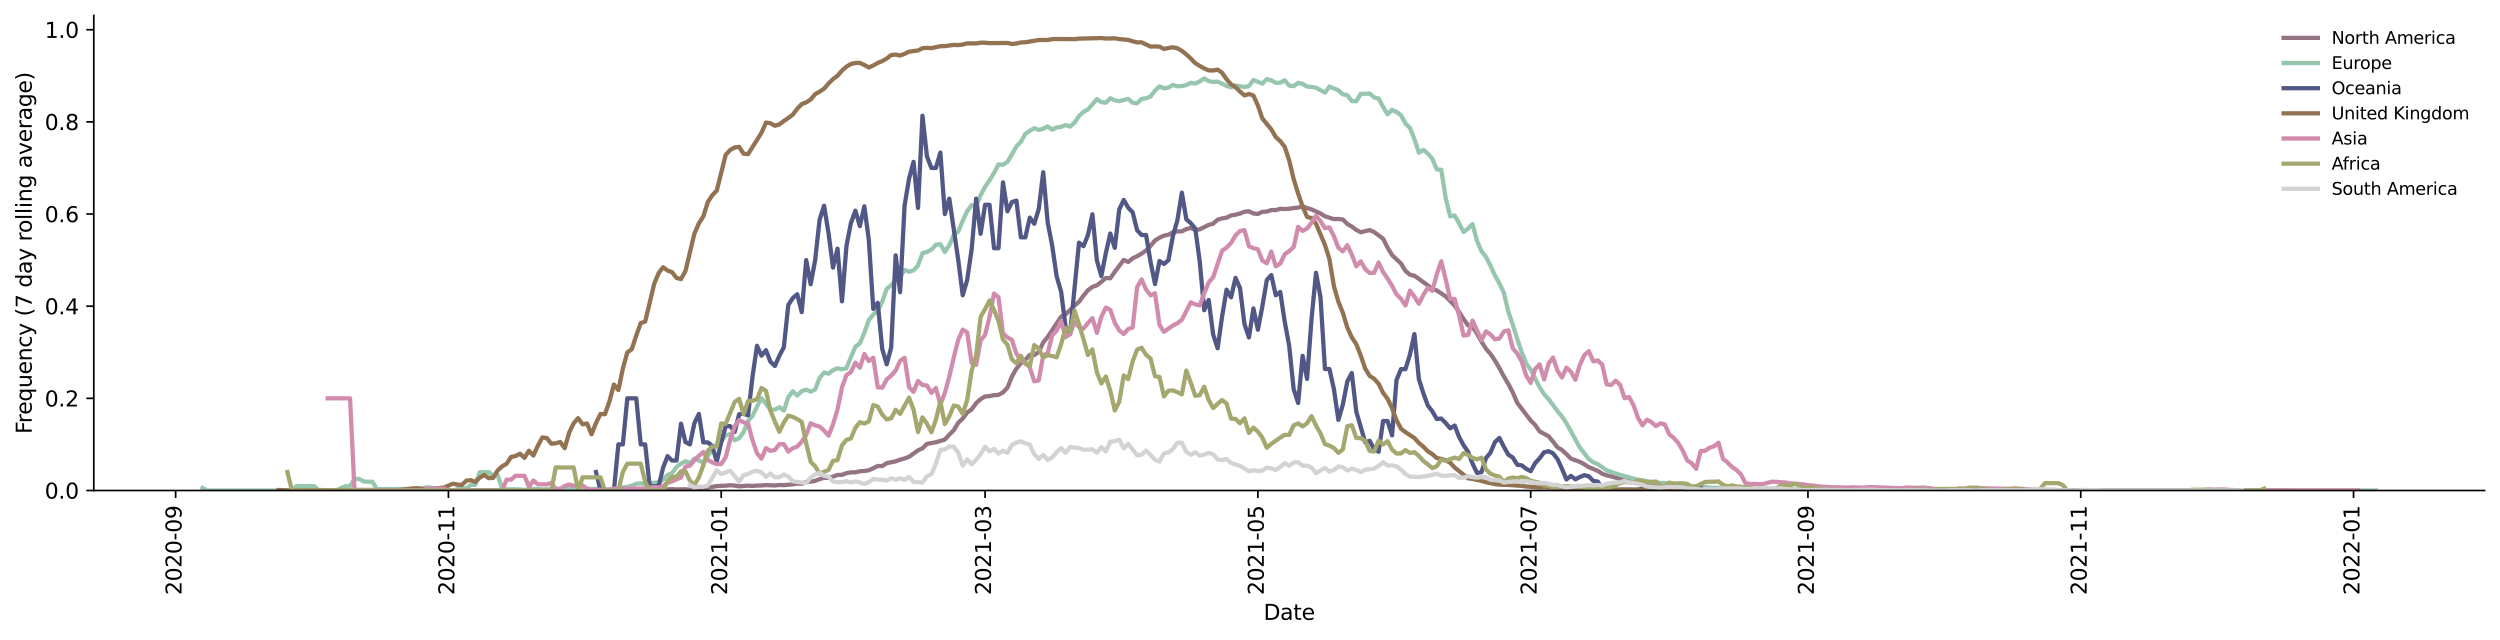 <?xml version="1.0" encoding="utf-8" standalone="no"?>
<!DOCTYPE svg PUBLIC "-//W3C//DTD SVG 1.1//EN"
  "http://www.w3.org/Graphics/SVG/1.1/DTD/svg11.dtd">
<svg height="298.621pt" version="1.1" viewBox="0 0 1166.981 298.621" width="1166.981pt" xmlns="http://www.w3.org/2000/svg" xmlns:xlink="http://www.w3.org/1999/xlink">
 <defs>
  <style type="text/css">*{stroke-linecap:butt;stroke-linejoin:round;}</style>
 </defs>
 <g id="figure_1">
  <g id="patch_1">
   <path d="M 0 298.621 
L 1166.981 298.621 
L 1166.981 0 
L 0 0 
z
" style="fill:#ffffff;"/>
  </g>
  <g id="axes_1">
   <g id="patch_2">
    <path d="M 43.781 228.96 
L 1159.781 228.96 
L 1159.781 7.2 
L 43.781 7.2 
z
" style="fill:#ffffff;"/>
   </g>
   <g id="matplotlib.axis_1">
    <g id="xtick_1">
     <g id="line2d_1">
      <defs>
       <path d="M 0 0 
L 0 3.5 
" id="m9aa6cc827c" style="stroke:#000000;stroke-width:0.8;"/>
      </defs>
      <g>
       <use style="stroke:#000000;stroke-width:0.8;" x="81.983" xlink:href="#m9aa6cc827c" y="228.96"/>
      </g>
     </g>
     <g id="text_1">
      <!-- 2020-09 -->
      <g transform="translate(84.743 277.743)rotate(-90)scale(0.1 -0.1)">
       <defs>
        <path d="M 1228 531 
L 3431 531 
L 3431 0 
L 469 0 
L 469 531 
Q 828 903 1448 1529 
Q 2069 2156 2228 2338 
Q 2531 2678 2651 2914 
Q 2772 3150 2772 3378 
Q 2772 3750 2511 3984 
Q 2250 4219 1831 4219 
Q 1534 4219 1204 4116 
Q 875 4013 500 3803 
L 500 4441 
Q 881 4594 1212 4672 
Q 1544 4750 1819 4750 
Q 2544 4750 2975 4387 
Q 3406 4025 3406 3419 
Q 3406 3131 3298 2873 
Q 3191 2616 2906 2266 
Q 2828 2175 2409 1742 
Q 1991 1309 1228 531 
z
" id="DejaVuSans-32" transform="scale(0.016)"/>
        <path d="M 2034 4250 
Q 1547 4250 1301 3770 
Q 1056 3291 1056 2328 
Q 1056 1369 1301 889 
Q 1547 409 2034 409 
Q 2525 409 2770 889 
Q 3016 1369 3016 2328 
Q 3016 3291 2770 3770 
Q 2525 4250 2034 4250 
z
M 2034 4750 
Q 2819 4750 3233 4129 
Q 3647 3509 3647 2328 
Q 3647 1150 3233 529 
Q 2819 -91 2034 -91 
Q 1250 -91 836 529 
Q 422 1150 422 2328 
Q 422 3509 836 4129 
Q 1250 4750 2034 4750 
z
" id="DejaVuSans-30" transform="scale(0.016)"/>
        <path d="M 313 2009 
L 1997 2009 
L 1997 1497 
L 313 1497 
L 313 2009 
z
" id="DejaVuSans-2d" transform="scale(0.016)"/>
        <path d="M 703 97 
L 703 672 
Q 941 559 1184 500 
Q 1428 441 1663 441 
Q 2288 441 2617 861 
Q 2947 1281 2994 2138 
Q 2813 1869 2534 1725 
Q 2256 1581 1919 1581 
Q 1219 1581 811 2004 
Q 403 2428 403 3163 
Q 403 3881 828 4315 
Q 1253 4750 1959 4750 
Q 2769 4750 3195 4129 
Q 3622 3509 3622 2328 
Q 3622 1225 3098 567 
Q 2575 -91 1691 -91 
Q 1453 -91 1209 -44 
Q 966 3 703 97 
z
M 1959 2075 
Q 2384 2075 2632 2365 
Q 2881 2656 2881 3163 
Q 2881 3666 2632 3958 
Q 2384 4250 1959 4250 
Q 1534 4250 1286 3958 
Q 1038 3666 1038 3163 
Q 1038 2656 1286 2365 
Q 1534 2075 1959 2075 
z
" id="DejaVuSans-39" transform="scale(0.016)"/>
       </defs>
       <use xlink:href="#DejaVuSans-32"/>
       <use x="63.623" xlink:href="#DejaVuSans-30"/>
       <use x="127.246" xlink:href="#DejaVuSans-32"/>
       <use x="190.869" xlink:href="#DejaVuSans-30"/>
       <use x="254.492" xlink:href="#DejaVuSans-2d"/>
       <use x="290.576" xlink:href="#DejaVuSans-30"/>
       <use x="354.199" xlink:href="#DejaVuSans-39"/>
      </g>
     </g>
    </g>
    <g id="xtick_2">
     <g id="line2d_2">
      <g>
       <use style="stroke:#000000;stroke-width:0.8;" x="209.323" xlink:href="#m9aa6cc827c" y="228.96"/>
      </g>
     </g>
     <g id="text_2">
      <!-- 2020-11 -->
      <g transform="translate(212.083 277.743)rotate(-90)scale(0.1 -0.1)">
       <defs>
        <path d="M 794 531 
L 1825 531 
L 1825 4091 
L 703 3866 
L 703 4441 
L 1819 4666 
L 2450 4666 
L 2450 531 
L 3481 531 
L 3481 0 
L 794 0 
L 794 531 
z
" id="DejaVuSans-31" transform="scale(0.016)"/>
       </defs>
       <use xlink:href="#DejaVuSans-32"/>
       <use x="63.623" xlink:href="#DejaVuSans-30"/>
       <use x="127.246" xlink:href="#DejaVuSans-32"/>
       <use x="190.869" xlink:href="#DejaVuSans-30"/>
       <use x="254.492" xlink:href="#DejaVuSans-2d"/>
       <use x="290.576" xlink:href="#DejaVuSans-31"/>
       <use x="354.199" xlink:href="#DejaVuSans-31"/>
      </g>
     </g>
    </g>
    <g id="xtick_3">
     <g id="line2d_3">
      <g>
       <use style="stroke:#000000;stroke-width:0.8;" x="336.663" xlink:href="#m9aa6cc827c" y="228.96"/>
      </g>
     </g>
     <g id="text_3">
      <!-- 2021-01 -->
      <g transform="translate(339.423 277.743)rotate(-90)scale(0.1 -0.1)">
       <use xlink:href="#DejaVuSans-32"/>
       <use x="63.623" xlink:href="#DejaVuSans-30"/>
       <use x="127.246" xlink:href="#DejaVuSans-32"/>
       <use x="190.869" xlink:href="#DejaVuSans-31"/>
       <use x="254.492" xlink:href="#DejaVuSans-2d"/>
       <use x="290.576" xlink:href="#DejaVuSans-30"/>
       <use x="354.199" xlink:href="#DejaVuSans-31"/>
      </g>
     </g>
    </g>
    <g id="xtick_4">
     <g id="line2d_4">
      <g>
       <use style="stroke:#000000;stroke-width:0.8;" x="459.828" xlink:href="#m9aa6cc827c" y="228.96"/>
      </g>
     </g>
     <g id="text_4">
      <!-- 2021-03 -->
      <g transform="translate(462.588 277.743)rotate(-90)scale(0.1 -0.1)">
       <defs>
        <path d="M 2597 2516 
Q 3050 2419 3304 2112 
Q 3559 1806 3559 1356 
Q 3559 666 3084 287 
Q 2609 -91 1734 -91 
Q 1441 -91 1130 -33 
Q 819 25 488 141 
L 488 750 
Q 750 597 1062 519 
Q 1375 441 1716 441 
Q 2309 441 2620 675 
Q 2931 909 2931 1356 
Q 2931 1769 2642 2001 
Q 2353 2234 1838 2234 
L 1294 2234 
L 1294 2753 
L 1863 2753 
Q 2328 2753 2575 2939 
Q 2822 3125 2822 3475 
Q 2822 3834 2567 4026 
Q 2313 4219 1838 4219 
Q 1578 4219 1281 4162 
Q 984 4106 628 3988 
L 628 4550 
Q 988 4650 1302 4700 
Q 1616 4750 1894 4750 
Q 2613 4750 3031 4423 
Q 3450 4097 3450 3541 
Q 3450 3153 3228 2886 
Q 3006 2619 2597 2516 
z
" id="DejaVuSans-33" transform="scale(0.016)"/>
       </defs>
       <use xlink:href="#DejaVuSans-32"/>
       <use x="63.623" xlink:href="#DejaVuSans-30"/>
       <use x="127.246" xlink:href="#DejaVuSans-32"/>
       <use x="190.869" xlink:href="#DejaVuSans-31"/>
       <use x="254.492" xlink:href="#DejaVuSans-2d"/>
       <use x="290.576" xlink:href="#DejaVuSans-30"/>
       <use x="354.199" xlink:href="#DejaVuSans-33"/>
      </g>
     </g>
    </g>
    <g id="xtick_5">
     <g id="line2d_5">
      <g>
       <use style="stroke:#000000;stroke-width:0.8;" x="587.168" xlink:href="#m9aa6cc827c" y="228.96"/>
      </g>
     </g>
     <g id="text_5">
      <!-- 2021-05 -->
      <g transform="translate(589.928 277.743)rotate(-90)scale(0.1 -0.1)">
       <defs>
        <path d="M 691 4666 
L 3169 4666 
L 3169 4134 
L 1269 4134 
L 1269 2991 
Q 1406 3038 1543 3061 
Q 1681 3084 1819 3084 
Q 2600 3084 3056 2656 
Q 3513 2228 3513 1497 
Q 3513 744 3044 326 
Q 2575 -91 1722 -91 
Q 1428 -91 1123 -41 
Q 819 9 494 109 
L 494 744 
Q 775 591 1075 516 
Q 1375 441 1709 441 
Q 2250 441 2565 725 
Q 2881 1009 2881 1497 
Q 2881 1984 2565 2268 
Q 2250 2553 1709 2553 
Q 1456 2553 1204 2497 
Q 953 2441 691 2322 
L 691 4666 
z
" id="DejaVuSans-35" transform="scale(0.016)"/>
       </defs>
       <use xlink:href="#DejaVuSans-32"/>
       <use x="63.623" xlink:href="#DejaVuSans-30"/>
       <use x="127.246" xlink:href="#DejaVuSans-32"/>
       <use x="190.869" xlink:href="#DejaVuSans-31"/>
       <use x="254.492" xlink:href="#DejaVuSans-2d"/>
       <use x="290.576" xlink:href="#DejaVuSans-30"/>
       <use x="354.199" xlink:href="#DejaVuSans-35"/>
      </g>
     </g>
    </g>
    <g id="xtick_6">
     <g id="line2d_6">
      <g>
       <use style="stroke:#000000;stroke-width:0.8;" x="714.509" xlink:href="#m9aa6cc827c" y="228.96"/>
      </g>
     </g>
     <g id="text_6">
      <!-- 2021-07 -->
      <g transform="translate(717.268 277.743)rotate(-90)scale(0.1 -0.1)">
       <defs>
        <path d="M 525 4666 
L 3525 4666 
L 3525 4397 
L 1831 0 
L 1172 0 
L 2766 4134 
L 525 4134 
L 525 4666 
z
" id="DejaVuSans-37" transform="scale(0.016)"/>
       </defs>
       <use xlink:href="#DejaVuSans-32"/>
       <use x="63.623" xlink:href="#DejaVuSans-30"/>
       <use x="127.246" xlink:href="#DejaVuSans-32"/>
       <use x="190.869" xlink:href="#DejaVuSans-31"/>
       <use x="254.492" xlink:href="#DejaVuSans-2d"/>
       <use x="290.576" xlink:href="#DejaVuSans-30"/>
       <use x="354.199" xlink:href="#DejaVuSans-37"/>
      </g>
     </g>
    </g>
    <g id="xtick_7">
     <g id="line2d_7">
      <g>
       <use style="stroke:#000000;stroke-width:0.8;" x="843.936" xlink:href="#m9aa6cc827c" y="228.96"/>
      </g>
     </g>
     <g id="text_7">
      <!-- 2021-09 -->
      <g transform="translate(846.696 277.743)rotate(-90)scale(0.1 -0.1)">
       <use xlink:href="#DejaVuSans-32"/>
       <use x="63.623" xlink:href="#DejaVuSans-30"/>
       <use x="127.246" xlink:href="#DejaVuSans-32"/>
       <use x="190.869" xlink:href="#DejaVuSans-31"/>
       <use x="254.492" xlink:href="#DejaVuSans-2d"/>
       <use x="290.576" xlink:href="#DejaVuSans-30"/>
       <use x="354.199" xlink:href="#DejaVuSans-39"/>
      </g>
     </g>
    </g>
    <g id="xtick_8">
     <g id="line2d_8">
      <g>
       <use style="stroke:#000000;stroke-width:0.8;" x="971.276" xlink:href="#m9aa6cc827c" y="228.96"/>
      </g>
     </g>
     <g id="text_8">
      <!-- 2021-11 -->
      <g transform="translate(974.036 277.743)rotate(-90)scale(0.1 -0.1)">
       <use xlink:href="#DejaVuSans-32"/>
       <use x="63.623" xlink:href="#DejaVuSans-30"/>
       <use x="127.246" xlink:href="#DejaVuSans-32"/>
       <use x="190.869" xlink:href="#DejaVuSans-31"/>
       <use x="254.492" xlink:href="#DejaVuSans-2d"/>
       <use x="290.576" xlink:href="#DejaVuSans-31"/>
       <use x="354.199" xlink:href="#DejaVuSans-31"/>
      </g>
     </g>
    </g>
    <g id="xtick_9">
     <g id="line2d_9">
      <g>
       <use style="stroke:#000000;stroke-width:0.8;" x="1098.616" xlink:href="#m9aa6cc827c" y="228.96"/>
      </g>
     </g>
     <g id="text_9">
      <!-- 2022-01 -->
      <g transform="translate(1101.376 277.743)rotate(-90)scale(0.1 -0.1)">
       <use xlink:href="#DejaVuSans-32"/>
       <use x="63.623" xlink:href="#DejaVuSans-30"/>
       <use x="127.246" xlink:href="#DejaVuSans-32"/>
       <use x="190.869" xlink:href="#DejaVuSans-32"/>
       <use x="254.492" xlink:href="#DejaVuSans-2d"/>
       <use x="290.576" xlink:href="#DejaVuSans-30"/>
       <use x="354.199" xlink:href="#DejaVuSans-31"/>
      </g>
     </g>
    </g>
    <g id="text_10">
     <!-- Date -->
     <g transform="translate(589.83 289.341)scale(0.1 -0.1)">
      <defs>
       <path d="M 1259 4147 
L 1259 519 
L 2022 519 
Q 2988 519 3436 956 
Q 3884 1394 3884 2338 
Q 3884 3275 3436 3711 
Q 2988 4147 2022 4147 
L 1259 4147 
z
M 628 4666 
L 1925 4666 
Q 3281 4666 3915 4102 
Q 4550 3538 4550 2338 
Q 4550 1131 3912 565 
Q 3275 0 1925 0 
L 628 0 
L 628 4666 
z
" id="DejaVuSans-44" transform="scale(0.016)"/>
       <path d="M 2194 1759 
Q 1497 1759 1228 1600 
Q 959 1441 959 1056 
Q 959 750 1161 570 
Q 1363 391 1709 391 
Q 2188 391 2477 730 
Q 2766 1069 2766 1631 
L 2766 1759 
L 2194 1759 
z
M 3341 1997 
L 3341 0 
L 2766 0 
L 2766 531 
Q 2569 213 2275 61 
Q 1981 -91 1556 -91 
Q 1019 -91 701 211 
Q 384 513 384 1019 
Q 384 1609 779 1909 
Q 1175 2209 1959 2209 
L 2766 2209 
L 2766 2266 
Q 2766 2663 2505 2880 
Q 2244 3097 1772 3097 
Q 1472 3097 1187 3025 
Q 903 2953 641 2809 
L 641 3341 
Q 956 3463 1253 3523 
Q 1550 3584 1831 3584 
Q 2591 3584 2966 3190 
Q 3341 2797 3341 1997 
z
" id="DejaVuSans-61" transform="scale(0.016)"/>
       <path d="M 1172 4494 
L 1172 3500 
L 2356 3500 
L 2356 3053 
L 1172 3053 
L 1172 1153 
Q 1172 725 1289 603 
Q 1406 481 1766 481 
L 2356 481 
L 2356 0 
L 1766 0 
Q 1100 0 847 248 
Q 594 497 594 1153 
L 594 3053 
L 172 3053 
L 172 3500 
L 594 3500 
L 594 4494 
L 1172 4494 
z
" id="DejaVuSans-74" transform="scale(0.016)"/>
       <path d="M 3597 1894 
L 3597 1613 
L 953 1613 
Q 991 1019 1311 708 
Q 1631 397 2203 397 
Q 2534 397 2845 478 
Q 3156 559 3463 722 
L 3463 178 
Q 3153 47 2828 -22 
Q 2503 -91 2169 -91 
Q 1331 -91 842 396 
Q 353 884 353 1716 
Q 353 2575 817 3079 
Q 1281 3584 2069 3584 
Q 2775 3584 3186 3129 
Q 3597 2675 3597 1894 
z
M 3022 2063 
Q 3016 2534 2758 2815 
Q 2500 3097 2075 3097 
Q 1594 3097 1305 2825 
Q 1016 2553 972 2059 
L 3022 2063 
z
" id="DejaVuSans-65" transform="scale(0.016)"/>
      </defs>
      <use xlink:href="#DejaVuSans-44"/>
      <use x="77.002" xlink:href="#DejaVuSans-61"/>
      <use x="138.281" xlink:href="#DejaVuSans-74"/>
      <use x="177.49" xlink:href="#DejaVuSans-65"/>
     </g>
    </g>
   </g>
   <g id="matplotlib.axis_2">
    <g id="ytick_1">
     <g id="line2d_10">
      <defs>
       <path d="M 0 0 
L -3.5 0 
" id="md2ae97b82a" style="stroke:#000000;stroke-width:0.8;"/>
      </defs>
      <g>
       <use style="stroke:#000000;stroke-width:0.8;" x="43.781" xlink:href="#md2ae97b82a" y="228.96"/>
      </g>
     </g>
     <g id="text_11">
      <!-- 0.0 -->
      <g transform="translate(20.878 232.759)scale(0.1 -0.1)">
       <defs>
        <path d="M 684 794 
L 1344 794 
L 1344 0 
L 684 0 
L 684 794 
z
" id="DejaVuSans-2e" transform="scale(0.016)"/>
       </defs>
       <use xlink:href="#DejaVuSans-30"/>
       <use x="63.623" xlink:href="#DejaVuSans-2e"/>
       <use x="95.41" xlink:href="#DejaVuSans-30"/>
      </g>
     </g>
    </g>
    <g id="ytick_2">
     <g id="line2d_11">
      <g>
       <use style="stroke:#000000;stroke-width:0.8;" x="43.781" xlink:href="#md2ae97b82a" y="185.942"/>
      </g>
     </g>
     <g id="text_12">
      <!-- 0.2 -->
      <g transform="translate(20.878 189.741)scale(0.1 -0.1)">
       <use xlink:href="#DejaVuSans-30"/>
       <use x="63.623" xlink:href="#DejaVuSans-2e"/>
       <use x="95.41" xlink:href="#DejaVuSans-32"/>
      </g>
     </g>
    </g>
    <g id="ytick_3">
     <g id="line2d_12">
      <g>
       <use style="stroke:#000000;stroke-width:0.8;" x="43.781" xlink:href="#md2ae97b82a" y="142.924"/>
      </g>
     </g>
     <g id="text_13">
      <!-- 0.4 -->
      <g transform="translate(20.878 146.724)scale(0.1 -0.1)">
       <defs>
        <path d="M 2419 4116 
L 825 1625 
L 2419 1625 
L 2419 4116 
z
M 2253 4666 
L 3047 4666 
L 3047 1625 
L 3713 1625 
L 3713 1100 
L 3047 1100 
L 3047 0 
L 2419 0 
L 2419 1100 
L 313 1100 
L 313 1709 
L 2253 4666 
z
" id="DejaVuSans-34" transform="scale(0.016)"/>
       </defs>
       <use xlink:href="#DejaVuSans-30"/>
       <use x="63.623" xlink:href="#DejaVuSans-2e"/>
       <use x="95.41" xlink:href="#DejaVuSans-34"/>
      </g>
     </g>
    </g>
    <g id="ytick_4">
     <g id="line2d_13">
      <g>
       <use style="stroke:#000000;stroke-width:0.8;" x="43.781" xlink:href="#md2ae97b82a" y="99.907"/>
      </g>
     </g>
     <g id="text_14">
      <!-- 0.6 -->
      <g transform="translate(20.878 103.706)scale(0.1 -0.1)">
       <defs>
        <path d="M 2113 2584 
Q 1688 2584 1439 2293 
Q 1191 2003 1191 1497 
Q 1191 994 1439 701 
Q 1688 409 2113 409 
Q 2538 409 2786 701 
Q 3034 994 3034 1497 
Q 3034 2003 2786 2293 
Q 2538 2584 2113 2584 
z
M 3366 4563 
L 3366 3988 
Q 3128 4100 2886 4159 
Q 2644 4219 2406 4219 
Q 1781 4219 1451 3797 
Q 1122 3375 1075 2522 
Q 1259 2794 1537 2939 
Q 1816 3084 2150 3084 
Q 2853 3084 3261 2657 
Q 3669 2231 3669 1497 
Q 3669 778 3244 343 
Q 2819 -91 2113 -91 
Q 1303 -91 875 529 
Q 447 1150 447 2328 
Q 447 3434 972 4092 
Q 1497 4750 2381 4750 
Q 2619 4750 2861 4703 
Q 3103 4656 3366 4563 
z
" id="DejaVuSans-36" transform="scale(0.016)"/>
       </defs>
       <use xlink:href="#DejaVuSans-30"/>
       <use x="63.623" xlink:href="#DejaVuSans-2e"/>
       <use x="95.41" xlink:href="#DejaVuSans-36"/>
      </g>
     </g>
    </g>
    <g id="ytick_5">
     <g id="line2d_14">
      <g>
       <use style="stroke:#000000;stroke-width:0.8;" x="43.781" xlink:href="#md2ae97b82a" y="56.889"/>
      </g>
     </g>
     <g id="text_15">
      <!-- 0.8 -->
      <g transform="translate(20.878 60.688)scale(0.1 -0.1)">
       <defs>
        <path d="M 2034 2216 
Q 1584 2216 1326 1975 
Q 1069 1734 1069 1313 
Q 1069 891 1326 650 
Q 1584 409 2034 409 
Q 2484 409 2743 651 
Q 3003 894 3003 1313 
Q 3003 1734 2745 1975 
Q 2488 2216 2034 2216 
z
M 1403 2484 
Q 997 2584 770 2862 
Q 544 3141 544 3541 
Q 544 4100 942 4425 
Q 1341 4750 2034 4750 
Q 2731 4750 3128 4425 
Q 3525 4100 3525 3541 
Q 3525 3141 3298 2862 
Q 3072 2584 2669 2484 
Q 3125 2378 3379 2068 
Q 3634 1759 3634 1313 
Q 3634 634 3220 271 
Q 2806 -91 2034 -91 
Q 1263 -91 848 271 
Q 434 634 434 1313 
Q 434 1759 690 2068 
Q 947 2378 1403 2484 
z
M 1172 3481 
Q 1172 3119 1398 2916 
Q 1625 2713 2034 2713 
Q 2441 2713 2670 2916 
Q 2900 3119 2900 3481 
Q 2900 3844 2670 4047 
Q 2441 4250 2034 4250 
Q 1625 4250 1398 4047 
Q 1172 3844 1172 3481 
z
" id="DejaVuSans-38" transform="scale(0.016)"/>
       </defs>
       <use xlink:href="#DejaVuSans-30"/>
       <use x="63.623" xlink:href="#DejaVuSans-2e"/>
       <use x="95.41" xlink:href="#DejaVuSans-38"/>
      </g>
     </g>
    </g>
    <g id="ytick_6">
     <g id="line2d_15">
      <g>
       <use style="stroke:#000000;stroke-width:0.8;" x="43.781" xlink:href="#md2ae97b82a" y="13.871"/>
      </g>
     </g>
     <g id="text_16">
      <!-- 1.0 -->
      <g transform="translate(20.878 17.67)scale(0.1 -0.1)">
       <use xlink:href="#DejaVuSans-31"/>
       <use x="63.623" xlink:href="#DejaVuSans-2e"/>
       <use x="95.41" xlink:href="#DejaVuSans-30"/>
      </g>
     </g>
    </g>
    <g id="text_17">
     <!-- Frequency (7 day rolling average) -->
     <g transform="translate(14.798 202.529)rotate(-90)scale(0.1 -0.1)">
      <defs>
       <path d="M 628 4666 
L 3309 4666 
L 3309 4134 
L 1259 4134 
L 1259 2759 
L 3109 2759 
L 3109 2228 
L 1259 2228 
L 1259 0 
L 628 0 
L 628 4666 
z
" id="DejaVuSans-46" transform="scale(0.016)"/>
       <path d="M 2631 2963 
Q 2534 3019 2420 3045 
Q 2306 3072 2169 3072 
Q 1681 3072 1420 2755 
Q 1159 2438 1159 1844 
L 1159 0 
L 581 0 
L 581 3500 
L 1159 3500 
L 1159 2956 
Q 1341 3275 1631 3429 
Q 1922 3584 2338 3584 
Q 2397 3584 2469 3576 
Q 2541 3569 2628 3553 
L 2631 2963 
z
" id="DejaVuSans-72" transform="scale(0.016)"/>
       <path d="M 947 1747 
Q 947 1113 1208 752 
Q 1469 391 1925 391 
Q 2381 391 2643 752 
Q 2906 1113 2906 1747 
Q 2906 2381 2643 2742 
Q 2381 3103 1925 3103 
Q 1469 3103 1208 2742 
Q 947 2381 947 1747 
z
M 2906 525 
Q 2725 213 2448 61 
Q 2172 -91 1784 -91 
Q 1150 -91 751 415 
Q 353 922 353 1747 
Q 353 2572 751 3078 
Q 1150 3584 1784 3584 
Q 2172 3584 2448 3432 
Q 2725 3281 2906 2969 
L 2906 3500 
L 3481 3500 
L 3481 -1331 
L 2906 -1331 
L 2906 525 
z
" id="DejaVuSans-71" transform="scale(0.016)"/>
       <path d="M 544 1381 
L 544 3500 
L 1119 3500 
L 1119 1403 
Q 1119 906 1312 657 
Q 1506 409 1894 409 
Q 2359 409 2629 706 
Q 2900 1003 2900 1516 
L 2900 3500 
L 3475 3500 
L 3475 0 
L 2900 0 
L 2900 538 
Q 2691 219 2414 64 
Q 2138 -91 1772 -91 
Q 1169 -91 856 284 
Q 544 659 544 1381 
z
M 1991 3584 
L 1991 3584 
z
" id="DejaVuSans-75" transform="scale(0.016)"/>
       <path d="M 3513 2113 
L 3513 0 
L 2938 0 
L 2938 2094 
Q 2938 2591 2744 2837 
Q 2550 3084 2163 3084 
Q 1697 3084 1428 2787 
Q 1159 2491 1159 1978 
L 1159 0 
L 581 0 
L 581 3500 
L 1159 3500 
L 1159 2956 
Q 1366 3272 1645 3428 
Q 1925 3584 2291 3584 
Q 2894 3584 3203 3211 
Q 3513 2838 3513 2113 
z
" id="DejaVuSans-6e" transform="scale(0.016)"/>
       <path d="M 3122 3366 
L 3122 2828 
Q 2878 2963 2633 3030 
Q 2388 3097 2138 3097 
Q 1578 3097 1268 2742 
Q 959 2388 959 1747 
Q 959 1106 1268 751 
Q 1578 397 2138 397 
Q 2388 397 2633 464 
Q 2878 531 3122 666 
L 3122 134 
Q 2881 22 2623 -34 
Q 2366 -91 2075 -91 
Q 1284 -91 818 406 
Q 353 903 353 1747 
Q 353 2603 823 3093 
Q 1294 3584 2113 3584 
Q 2378 3584 2631 3529 
Q 2884 3475 3122 3366 
z
" id="DejaVuSans-63" transform="scale(0.016)"/>
       <path d="M 2059 -325 
Q 1816 -950 1584 -1140 
Q 1353 -1331 966 -1331 
L 506 -1331 
L 506 -850 
L 844 -850 
Q 1081 -850 1212 -737 
Q 1344 -625 1503 -206 
L 1606 56 
L 191 3500 
L 800 3500 
L 1894 763 
L 2988 3500 
L 3597 3500 
L 2059 -325 
z
" id="DejaVuSans-79" transform="scale(0.016)"/>
       <path id="DejaVuSans-20" transform="scale(0.016)"/>
       <path d="M 1984 4856 
Q 1566 4138 1362 3434 
Q 1159 2731 1159 2009 
Q 1159 1288 1364 580 
Q 1569 -128 1984 -844 
L 1484 -844 
Q 1016 -109 783 600 
Q 550 1309 550 2009 
Q 550 2706 781 3412 
Q 1013 4119 1484 4856 
L 1984 4856 
z
" id="DejaVuSans-28" transform="scale(0.016)"/>
       <path d="M 2906 2969 
L 2906 4863 
L 3481 4863 
L 3481 0 
L 2906 0 
L 2906 525 
Q 2725 213 2448 61 
Q 2172 -91 1784 -91 
Q 1150 -91 751 415 
Q 353 922 353 1747 
Q 353 2572 751 3078 
Q 1150 3584 1784 3584 
Q 2172 3584 2448 3432 
Q 2725 3281 2906 2969 
z
M 947 1747 
Q 947 1113 1208 752 
Q 1469 391 1925 391 
Q 2381 391 2643 752 
Q 2906 1113 2906 1747 
Q 2906 2381 2643 2742 
Q 2381 3103 1925 3103 
Q 1469 3103 1208 2742 
Q 947 2381 947 1747 
z
" id="DejaVuSans-64" transform="scale(0.016)"/>
       <path d="M 1959 3097 
Q 1497 3097 1228 2736 
Q 959 2375 959 1747 
Q 959 1119 1226 758 
Q 1494 397 1959 397 
Q 2419 397 2687 759 
Q 2956 1122 2956 1747 
Q 2956 2369 2687 2733 
Q 2419 3097 1959 3097 
z
M 1959 3584 
Q 2709 3584 3137 3096 
Q 3566 2609 3566 1747 
Q 3566 888 3137 398 
Q 2709 -91 1959 -91 
Q 1206 -91 779 398 
Q 353 888 353 1747 
Q 353 2609 779 3096 
Q 1206 3584 1959 3584 
z
" id="DejaVuSans-6f" transform="scale(0.016)"/>
       <path d="M 603 4863 
L 1178 4863 
L 1178 0 
L 603 0 
L 603 4863 
z
" id="DejaVuSans-6c" transform="scale(0.016)"/>
       <path d="M 603 3500 
L 1178 3500 
L 1178 0 
L 603 0 
L 603 3500 
z
M 603 4863 
L 1178 4863 
L 1178 4134 
L 603 4134 
L 603 4863 
z
" id="DejaVuSans-69" transform="scale(0.016)"/>
       <path d="M 2906 1791 
Q 2906 2416 2648 2759 
Q 2391 3103 1925 3103 
Q 1463 3103 1205 2759 
Q 947 2416 947 1791 
Q 947 1169 1205 825 
Q 1463 481 1925 481 
Q 2391 481 2648 825 
Q 2906 1169 2906 1791 
z
M 3481 434 
Q 3481 -459 3084 -895 
Q 2688 -1331 1869 -1331 
Q 1566 -1331 1297 -1286 
Q 1028 -1241 775 -1147 
L 775 -588 
Q 1028 -725 1275 -790 
Q 1522 -856 1778 -856 
Q 2344 -856 2625 -561 
Q 2906 -266 2906 331 
L 2906 616 
Q 2728 306 2450 153 
Q 2172 0 1784 0 
Q 1141 0 747 490 
Q 353 981 353 1791 
Q 353 2603 747 3093 
Q 1141 3584 1784 3584 
Q 2172 3584 2450 3431 
Q 2728 3278 2906 2969 
L 2906 3500 
L 3481 3500 
L 3481 434 
z
" id="DejaVuSans-67" transform="scale(0.016)"/>
       <path d="M 191 3500 
L 800 3500 
L 1894 563 
L 2988 3500 
L 3597 3500 
L 2284 0 
L 1503 0 
L 191 3500 
z
" id="DejaVuSans-76" transform="scale(0.016)"/>
       <path d="M 513 4856 
L 1013 4856 
Q 1481 4119 1714 3412 
Q 1947 2706 1947 2009 
Q 1947 1309 1714 600 
Q 1481 -109 1013 -844 
L 513 -844 
Q 928 -128 1133 580 
Q 1338 1288 1338 2009 
Q 1338 2731 1133 3434 
Q 928 4138 513 4856 
z
" id="DejaVuSans-29" transform="scale(0.016)"/>
      </defs>
      <use xlink:href="#DejaVuSans-46"/>
      <use x="50.27" xlink:href="#DejaVuSans-72"/>
      <use x="89.133" xlink:href="#DejaVuSans-65"/>
      <use x="150.656" xlink:href="#DejaVuSans-71"/>
      <use x="214.133" xlink:href="#DejaVuSans-75"/>
      <use x="277.512" xlink:href="#DejaVuSans-65"/>
      <use x="339.035" xlink:href="#DejaVuSans-6e"/>
      <use x="402.414" xlink:href="#DejaVuSans-63"/>
      <use x="457.395" xlink:href="#DejaVuSans-79"/>
      <use x="516.574" xlink:href="#DejaVuSans-20"/>
      <use x="548.361" xlink:href="#DejaVuSans-28"/>
      <use x="587.375" xlink:href="#DejaVuSans-37"/>
      <use x="650.998" xlink:href="#DejaVuSans-20"/>
      <use x="682.785" xlink:href="#DejaVuSans-64"/>
      <use x="746.262" xlink:href="#DejaVuSans-61"/>
      <use x="807.541" xlink:href="#DejaVuSans-79"/>
      <use x="866.721" xlink:href="#DejaVuSans-20"/>
      <use x="898.508" xlink:href="#DejaVuSans-72"/>
      <use x="937.371" xlink:href="#DejaVuSans-6f"/>
      <use x="998.553" xlink:href="#DejaVuSans-6c"/>
      <use x="1026.336" xlink:href="#DejaVuSans-6c"/>
      <use x="1054.119" xlink:href="#DejaVuSans-69"/>
      <use x="1081.902" xlink:href="#DejaVuSans-6e"/>
      <use x="1145.281" xlink:href="#DejaVuSans-67"/>
      <use x="1208.758" xlink:href="#DejaVuSans-20"/>
      <use x="1240.545" xlink:href="#DejaVuSans-61"/>
      <use x="1301.824" xlink:href="#DejaVuSans-76"/>
      <use x="1361.004" xlink:href="#DejaVuSans-65"/>
      <use x="1422.527" xlink:href="#DejaVuSans-72"/>
      <use x="1463.641" xlink:href="#DejaVuSans-61"/>
      <use x="1524.92" xlink:href="#DejaVuSans-67"/>
      <use x="1588.396" xlink:href="#DejaVuSans-65"/>
      <use x="1649.92" xlink:href="#DejaVuSans-29"/>
     </g>
    </g>
   </g>
   <g id="line2d_16">
    <path clip-path="url(#pef0a78935a)" d="M 203.061 228.562 
L 205.148 228.837 
L 211.411 228.837 
L 213.498 228.96 
L 232.286 228.78 
L 234.374 228.922 
L 253.162 228.821 
L 257.337 228.768 
L 259.424 228.723 
L 263.599 228.82 
L 269.862 228.96 
L 280.3 228.937 
L 288.65 228.96 
L 303.263 228.798 
L 305.35 228.636 
L 309.525 228.541 
L 313.7 228.332 
L 315.788 228.461 
L 319.963 228.39 
L 322.051 228.591 
L 324.138 228.25 
L 330.401 227.697 
L 334.576 226.889 
L 338.751 226.71 
L 340.838 226.498 
L 342.926 226.676 
L 345.014 227.016 
L 349.189 226.703 
L 351.276 226.827 
L 353.364 226.656 
L 355.451 226.632 
L 357.539 226.435 
L 361.714 226.604 
L 363.801 226.369 
L 365.889 226.467 
L 370.064 226.084 
L 372.152 225.72 
L 374.239 225.838 
L 376.327 224.989 
L 378.414 224.808 
L 380.502 224.476 
L 382.589 223.616 
L 384.677 223.075 
L 386.764 223.046 
L 388.852 222.487 
L 390.939 221.7 
L 393.027 221.657 
L 395.115 220.877 
L 397.202 220.496 
L 399.29 220.473 
L 401.377 219.986 
L 403.465 219.852 
L 405.552 219.527 
L 409.727 217.541 
L 411.815 217.547 
L 413.902 216.209 
L 418.078 215.344 
L 420.165 214.596 
L 422.253 214.016 
L 424.34 213.234 
L 428.515 210.23 
L 430.603 209.255 
L 432.69 207.202 
L 436.865 206.432 
L 441.041 205.198 
L 443.128 202.896 
L 445.216 200.817 
L 447.303 197.329 
L 449.391 195.378 
L 451.478 192.552 
L 453.566 191.11 
L 455.653 188.18 
L 457.741 186.336 
L 459.828 185.07 
L 461.916 184.901 
L 464.003 184.445 
L 466.091 184.336 
L 468.179 183.179 
L 470.266 180.97 
L 472.354 175.779 
L 474.441 172.067 
L 476.529 169.565 
L 478.616 167.961 
L 480.704 165.63 
L 482.791 165.74 
L 484.879 164.264 
L 486.966 159.845 
L 489.054 157.283 
L 493.229 150.974 
L 495.317 147.801 
L 497.404 146.728 
L 501.579 142.683 
L 503.667 140.852 
L 505.754 138.019 
L 507.842 135.479 
L 509.929 133.928 
L 512.017 133.173 
L 514.104 131.573 
L 516.192 129.751 
L 518.28 129.912 
L 520.367 126.875 
L 524.542 121.342 
L 526.63 122.288 
L 528.717 120.578 
L 530.805 119.598 
L 532.892 118.398 
L 534.98 116.902 
L 537.067 114.776 
L 539.155 112.24 
L 541.243 110.956 
L 543.33 109.99 
L 545.418 109.566 
L 547.505 108.456 
L 549.593 108.007 
L 551.68 107.996 
L 553.768 106.928 
L 555.855 106.415 
L 557.943 107.365 
L 560.03 107.044 
L 564.205 104.984 
L 566.293 104.414 
L 568.381 102.531 
L 570.468 101.936 
L 572.556 101.629 
L 574.643 100.562 
L 576.731 100.226 
L 578.818 99.673 
L 580.906 98.839 
L 582.993 98.605 
L 585.081 99.656 
L 587.168 99.846 
L 589.256 98.888 
L 591.344 98.746 
L 593.431 98.046 
L 595.519 98.075 
L 597.606 97.44 
L 599.694 97.585 
L 601.781 97.432 
L 603.869 97.112 
L 605.956 96.919 
L 608.044 96.309 
L 610.131 97.119 
L 612.219 97.754 
L 616.394 99.649 
L 618.482 100.96 
L 622.657 102.304 
L 624.744 102.203 
L 626.832 102.435 
L 628.919 104.549 
L 631.007 105.75 
L 633.094 107.306 
L 635.182 108.404 
L 639.357 107.392 
L 641.445 108.332 
L 645.62 111.404 
L 647.707 115.578 
L 649.795 119.061 
L 653.97 122.998 
L 656.057 126.436 
L 658.145 128.228 
L 660.232 128.715 
L 666.495 133.195 
L 668.583 134.94 
L 670.67 135.571 
L 674.845 138.348 
L 679.02 142.654 
L 681.108 145.686 
L 683.195 148.922 
L 685.283 151.87 
L 687.37 152.55 
L 689.458 155.725 
L 691.546 159.451 
L 693.633 162.786 
L 695.721 165.185 
L 697.808 168.257 
L 699.896 171.784 
L 701.983 175.725 
L 704.071 179.208 
L 706.158 183.152 
L 708.246 188.068 
L 714.509 196.266 
L 716.596 198.389 
L 718.684 201.377 
L 722.859 203.646 
L 724.946 206.153 
L 727.034 208.862 
L 729.121 210.04 
L 731.209 211.991 
L 733.296 214.103 
L 737.471 215.608 
L 739.559 216.734 
L 741.647 218.107 
L 743.734 218.894 
L 745.822 219.808 
L 747.909 221.14 
L 749.997 221.89 
L 752.084 222.344 
L 756.259 223.576 
L 760.434 224.226 
L 764.61 225.234 
L 766.697 225.455 
L 768.785 225.815 
L 770.872 226.059 
L 775.047 226.19 
L 777.135 226.475 
L 789.66 227.492 
L 795.923 227.762 
L 802.185 228.047 
L 839.761 228.692 
L 856.461 228.726 
L 862.724 228.801 
L 871.074 228.889 
L 1069.391 228.951 
L 1069.391 228.951 
" style="fill:none;stroke:#947383;stroke-linecap:square;stroke-width:2;"/>
   </g>
   <g id="line2d_17">
    <path clip-path="url(#pef0a78935a)" d="M 94.509 227.781 
L 96.596 228.96 
L 136.259 228.96 
L 138.347 226.912 
L 146.697 226.912 
L 148.785 228.96 
L 157.135 228.96 
L 159.222 227.765 
L 161.31 226.953 
L 163.397 226.953 
L 165.485 223.512 
L 167.572 223.512 
L 169.66 224.707 
L 171.748 224.877 
L 173.835 224.877 
L 175.923 228.318 
L 196.798 228.243 
L 198.886 227.526 
L 200.973 227.526 
L 203.061 228.243 
L 207.236 228.243 
L 209.323 228.96 
L 211.411 228.96 
L 213.498 228.298 
L 215.586 227.991 
L 217.674 227.991 
L 219.761 226.336 
L 221.849 226.336 
L 223.936 220.48 
L 228.111 220.382 
L 230.199 222.037 
L 232.286 221.773 
L 234.374 227.991 
L 236.461 228.396 
L 242.724 228.45 
L 244.812 228.75 
L 246.899 228.253 
L 251.074 228.294 
L 253.162 228.463 
L 255.249 228.392 
L 257.337 228.493 
L 259.424 228.133 
L 265.687 228.203 
L 269.862 228.521 
L 271.95 228.429 
L 274.037 228.2 
L 280.3 228.259 
L 284.475 228.417 
L 288.65 228.314 
L 290.737 227.517 
L 292.825 227.287 
L 294.913 226.772 
L 297 225.804 
L 299.088 225.64 
L 301.175 225.826 
L 303.263 225.47 
L 305.35 225.375 
L 307.438 225.154 
L 309.525 223.964 
L 311.613 221.654 
L 313.7 220.841 
L 315.788 217.971 
L 317.876 216.4 
L 319.963 215.298 
L 322.051 216.229 
L 324.138 214.05 
L 326.226 214.91 
L 328.313 215.986 
L 330.401 212.987 
L 332.488 209.774 
L 334.576 207.464 
L 336.663 206.195 
L 338.751 203.172 
L 340.838 202.712 
L 342.926 205.5 
L 345.014 204.61 
L 347.101 201.741 
L 349.189 196.464 
L 351.276 194.148 
L 353.364 189.784 
L 355.451 185.883 
L 357.539 188.47 
L 359.626 191.28 
L 361.714 191.198 
L 363.801 190.106 
L 365.889 191.617 
L 367.977 185.418 
L 370.064 182.615 
L 372.152 184.636 
L 374.239 182.542 
L 376.327 181.876 
L 378.414 182.812 
L 380.502 181.801 
L 382.589 176.394 
L 384.677 173.899 
L 386.764 174.449 
L 388.852 172.783 
L 390.939 171.926 
L 393.027 172.342 
L 395.115 171.927 
L 397.202 166.681 
L 399.29 161.846 
L 401.377 160.22 
L 403.465 155.346 
L 405.552 149.41 
L 407.64 146.833 
L 409.727 145.09 
L 411.815 140.847 
L 413.902 134.81 
L 415.99 133.227 
L 418.078 130.474 
L 420.165 129.223 
L 422.253 125.99 
L 424.34 126.856 
L 426.428 126.201 
L 428.515 123.924 
L 430.603 118.18 
L 432.69 117.623 
L 434.778 116.537 
L 436.865 114.268 
L 438.953 113.947 
L 441.041 117.65 
L 443.128 114.396 
L 445.216 109.752 
L 447.303 108.13 
L 449.391 103.034 
L 451.478 98.519 
L 453.566 95.748 
L 455.653 96.361 
L 457.741 91.097 
L 459.828 87.183 
L 461.916 84.152 
L 464.003 80.741 
L 466.091 76.77 
L 468.179 76.913 
L 470.266 75.54 
L 472.354 72.076 
L 474.441 68.389 
L 476.529 66.233 
L 478.616 62.486 
L 480.704 61.084 
L 482.791 59.821 
L 484.879 60.66 
L 486.966 60.091 
L 489.054 59.015 
L 491.142 60.544 
L 493.229 59.486 
L 495.317 59.237 
L 497.404 58.366 
L 499.492 59.091 
L 501.579 57.225 
L 503.667 54.17 
L 505.754 52.231 
L 507.842 51.089 
L 512.017 46.256 
L 514.104 47.68 
L 516.192 47.935 
L 518.28 45.858 
L 520.367 46.828 
L 522.455 47.226 
L 526.63 46.13 
L 528.717 47.983 
L 530.805 48.187 
L 532.892 46.15 
L 534.98 45.897 
L 537.067 45.027 
L 539.155 42.274 
L 541.243 40.335 
L 543.33 41.27 
L 545.418 40.892 
L 547.505 39.64 
L 549.593 40.279 
L 551.68 40.164 
L 553.768 39.7 
L 555.855 38.657 
L 557.943 39.004 
L 560.03 37.995 
L 562.118 36.615 
L 564.205 37.86 
L 566.293 38.249 
L 568.381 38.105 
L 572.556 40.074 
L 574.643 40.805 
L 576.731 39.863 
L 580.906 40.624 
L 582.993 40.18 
L 585.081 37.347 
L 589.256 39.036 
L 591.344 36.922 
L 593.431 37.512 
L 595.519 38.677 
L 597.606 38.616 
L 599.694 37.482 
L 601.781 39.943 
L 603.869 40.241 
L 605.956 38.671 
L 608.044 39.127 
L 610.131 40.397 
L 612.219 40.56 
L 614.307 40.934 
L 618.482 43.254 
L 620.569 40.421 
L 624.744 42.127 
L 626.832 44.029 
L 628.919 44.458 
L 631.007 47.168 
L 633.094 47.239 
L 635.182 43.79 
L 637.269 43.788 
L 639.357 43.644 
L 641.445 45.495 
L 643.532 45.984 
L 645.62 49.923 
L 647.707 53.367 
L 649.795 51.29 
L 651.882 52.259 
L 653.97 53.787 
L 656.057 57.66 
L 658.145 59.686 
L 660.232 64.933 
L 662.32 71.312 
L 664.408 69.914 
L 666.495 71.705 
L 668.583 74.12 
L 670.67 79.075 
L 672.758 79.241 
L 674.845 92.411 
L 676.933 100.97 
L 679.02 100.599 
L 681.108 104.328 
L 683.195 108.292 
L 685.283 106.674 
L 687.37 104.656 
L 689.458 112.438 
L 691.546 117.298 
L 693.633 119.89 
L 695.721 124.023 
L 697.808 128.597 
L 699.896 132.295 
L 701.983 136.615 
L 704.071 145.51 
L 706.158 151.52 
L 708.246 158.276 
L 710.333 164.398 
L 712.421 169.682 
L 714.509 172.53 
L 718.684 180.784 
L 720.771 183.978 
L 722.859 186.31 
L 727.034 191.91 
L 729.121 194.428 
L 731.209 197.577 
L 737.471 208.919 
L 741.647 214.253 
L 743.734 215.788 
L 745.822 216.656 
L 749.997 219.582 
L 756.259 221.679 
L 764.61 223.973 
L 766.697 224.201 
L 768.785 224.577 
L 770.872 225.093 
L 772.96 225.125 
L 775.047 225.418 
L 777.135 225.482 
L 779.222 225.712 
L 781.31 225.761 
L 783.397 226.159 
L 787.572 226.71 
L 795.923 227.328 
L 798.01 227.648 
L 802.185 227.719 
L 808.448 228.035 
L 812.623 228.312 
L 816.798 228.483 
L 818.886 228.363 
L 833.498 228.634 
L 889.862 228.932 
L 904.475 228.83 
L 912.825 228.892 
L 921.175 228.919 
L 929.525 228.843 
L 933.7 228.905 
L 935.788 228.687 
L 937.876 228.582 
L 944.138 228.598 
L 948.313 228.952 
L 1109.054 228.951 
L 1109.054 228.951 
" style="fill:none;stroke:#96c6ad;stroke-linecap:square;stroke-width:2;"/>
   </g>
   <g id="line2d_18">
    <path clip-path="url(#pef0a78935a)" d="M 278.212 220.356 
L 280.3 228.96 
L 286.562 228.96 
L 288.65 207.451 
L 290.737 207.451 
L 292.825 185.942 
L 297 185.942 
L 299.088 207.451 
L 301.175 207.451 
L 303.263 226.912 
L 307.438 226.912 
L 309.525 218.308 
L 311.613 212.931 
L 313.7 214.979 
L 315.788 214.979 
L 317.876 197.772 
L 319.963 206.376 
L 322.051 207.451 
L 324.138 197.524 
L 326.226 193.222 
L 328.313 206.519 
L 330.401 206.519 
L 332.488 208.132 
L 334.576 215.528 
L 336.663 206.48 
L 338.751 198.919 
L 340.838 198.919 
L 342.926 201.608 
L 345.014 193.384 
L 347.101 193.15 
L 349.189 193.867 
L 351.276 175.754 
L 353.364 161.414 
L 355.451 166.024 
L 357.539 163.476 
L 359.626 168.854 
L 361.714 170.835 
L 363.801 166.055 
L 365.889 162.079 
L 367.977 142.362 
L 370.064 139.136 
L 372.152 137.343 
L 374.239 145.708 
L 376.327 121.415 
L 378.414 132.682 
L 380.502 121.431 
L 382.589 102.483 
L 384.677 96.03 
L 386.764 108.936 
L 388.852 124.914 
L 390.939 116.089 
L 393.027 140.671 
L 395.115 114.86 
L 397.202 104.106 
L 399.29 98.37 
L 401.377 105.54 
L 403.465 96.322 
L 405.552 111.965 
L 407.64 144.228 
L 409.727 141.36 
L 411.815 162.869 
L 413.902 170.039 
L 415.99 162.217 
L 418.078 119.199 
L 420.165 136.406 
L 422.253 95.919 
L 424.34 83.372 
L 426.428 75.551 
L 428.515 97.06 
L 430.603 54.042 
L 432.69 73.02 
L 434.778 78.398 
L 436.865 78.398 
L 438.953 71.228 
L 441.041 99.907 
L 443.128 92.737 
L 447.303 121.415 
L 449.391 137.803 
L 451.478 130.634 
L 453.566 116.294 
L 455.653 92.737 
L 457.741 109.125 
L 459.828 95.605 
L 461.916 95.605 
L 464.003 115.848 
L 466.091 115.848 
L 468.179 85.121 
L 470.266 98.641 
L 472.354 94.34 
L 474.441 93.649 
L 476.529 110.792 
L 478.616 110.792 
L 480.704 101.574 
L 482.791 104.442 
L 484.879 97.54 
L 486.966 80.398 
L 489.054 103.862 
L 491.142 114.617 
L 493.229 128.956 
L 495.317 136.158 
L 497.404 152.546 
L 499.492 155.968 
L 503.667 113.281 
L 505.754 114.935 
L 507.842 109.721 
L 509.929 100.042 
L 512.017 121.551 
L 514.104 128.888 
L 516.192 118.134 
L 518.28 109.009 
L 520.367 115.701 
L 522.455 97.776 
L 524.542 93.334 
L 526.63 96.919 
L 528.717 99.125 
L 530.805 107.49 
L 532.892 109.696 
L 534.98 109.696 
L 537.067 122.243 
L 539.155 132.584 
L 541.243 121.829 
L 543.33 123.208 
L 545.418 121.415 
L 547.505 110.172 
L 549.593 102.84 
L 551.68 89.934 
L 553.768 102.376 
L 555.855 104.168 
L 557.943 106.725 
L 560.03 122.123 
L 562.118 144.806 
L 564.205 140.046 
L 566.293 156.178 
L 568.381 162.559 
L 570.468 147.682 
L 572.556 135.217 
L 574.643 138.802 
L 576.731 129.702 
L 578.818 134.451 
L 580.906 151.248 
L 582.993 157.521 
L 585.081 143.974 
L 587.168 153.901 
L 589.256 143.007 
L 591.344 130.716 
L 593.431 128.396 
L 595.519 137.847 
L 597.606 136.303 
L 599.694 150.13 
L 601.781 161.397 
L 603.869 181.64 
L 605.956 188.093 
L 608.044 166.106 
L 610.131 176.861 
L 612.219 148.834 
L 614.307 127.325 
L 616.394 138.796 
L 618.482 172.255 
L 620.569 172.255 
L 622.657 181.64 
L 624.744 195.98 
L 626.832 188.81 
L 628.919 178.056 
L 631.007 174.145 
L 633.094 192.134 
L 637.269 206.473 
L 639.357 205.756 
L 641.445 209.667 
L 643.532 210.87 
L 645.62 196.531 
L 647.707 196.531 
L 649.795 203.223 
L 651.882 177.412 
L 653.97 172.298 
L 656.057 172.298 
L 658.145 165.506 
L 660.232 155.946 
L 662.32 176.977 
L 664.408 183.547 
L 666.495 189.283 
L 668.583 191.978 
L 670.67 195.563 
L 672.758 195.379 
L 674.845 197.469 
L 676.933 199.927 
L 679.02 198.647 
L 681.108 204.024 
L 683.195 207.84 
L 685.283 210.913 
L 687.37 216.397 
L 689.458 220.75 
L 691.546 220.391 
L 693.633 213.856 
L 695.721 211.326 
L 697.808 206.377 
L 699.896 204.434 
L 701.983 208.547 
L 704.071 212.227 
L 706.158 213.595 
L 708.246 216.942 
L 710.333 217.22 
L 712.421 218.843 
L 714.509 219.928 
L 716.596 216.175 
L 718.684 213.91 
L 720.771 211.107 
L 722.859 210.629 
L 724.946 211.62 
L 727.034 214.311 
L 729.121 218.839 
L 731.209 223.806 
L 733.296 222.169 
L 735.384 223.736 
L 737.471 222.652 
L 739.559 221.817 
L 741.647 222.342 
L 743.734 224.457 
L 745.822 224.816 
L 747.909 228.125 
L 749.997 228.96 
L 752.084 228.562 
L 760.434 228.562 
L 762.522 228.675 
L 764.61 228.675 
L 766.697 227.837 
L 770.872 227.837 
L 772.96 228.122 
L 775.047 228.122 
L 777.135 228.729 
L 783.397 228.729 
L 785.485 227.396 
L 787.572 227.628 
L 793.835 227.628 
L 795.923 228.96 
L 798.01 228.96 
L 800.098 228.725 
L 802.185 228.725 
L 804.273 228.509 
L 812.623 228.584 
L 814.711 228.8 
L 816.798 228.47 
L 816.798 228.47 
" style="fill:none;stroke:#525886;stroke-linecap:square;stroke-width:2;"/>
   </g>
   <g id="line2d_19">
    <path clip-path="url(#pef0a78935a)" d="M 129.997 228.744 
L 134.172 228.882 
L 142.522 228.798 
L 150.872 228.769 
L 152.96 228.931 
L 159.222 228.911 
L 163.397 228.911 
L 165.485 228.718 
L 173.835 228.691 
L 175.923 228.884 
L 184.273 228.96 
L 186.36 228.695 
L 188.448 228.548 
L 192.623 227.999 
L 194.711 227.889 
L 200.973 228.566 
L 203.061 228.052 
L 207.236 227.588 
L 211.411 225.78 
L 213.498 226.206 
L 215.586 226.373 
L 217.674 224.365 
L 219.761 224.123 
L 221.849 224.987 
L 223.936 222.988 
L 226.024 221.699 
L 228.111 223.184 
L 230.199 223.062 
L 232.286 219.62 
L 234.374 217.693 
L 236.461 216.494 
L 238.549 213.33 
L 240.636 212.857 
L 242.724 211.787 
L 244.812 213.718 
L 246.899 210.401 
L 248.987 212.63 
L 251.074 208.093 
L 253.162 204.191 
L 255.249 204.489 
L 257.337 207.098 
L 259.424 206.916 
L 261.512 206.305 
L 263.599 209.212 
L 265.687 201.891 
L 267.775 197.594 
L 269.862 195.193 
L 271.95 198.072 
L 274.037 197.689 
L 276.125 202.719 
L 278.212 197.455 
L 280.3 193.237 
L 282.387 193.349 
L 284.475 187.409 
L 286.562 179.51 
L 288.65 182.074 
L 290.737 172.074 
L 292.825 164.524 
L 294.913 162.987 
L 297 156.63 
L 299.088 150.803 
L 301.175 150.095 
L 305.35 132.586 
L 307.438 127.514 
L 309.525 124.724 
L 311.613 126.299 
L 313.7 127.068 
L 315.788 129.734 
L 317.876 130.283 
L 319.963 126.521 
L 324.138 109.073 
L 326.226 104.239 
L 328.313 100.994 
L 330.401 94.335 
L 332.488 91.139 
L 334.576 88.954 
L 338.751 72.27 
L 340.838 70.01 
L 342.926 68.824 
L 345.014 68.559 
L 347.101 71.758 
L 349.189 71.932 
L 355.451 61.977 
L 357.539 57.229 
L 359.626 57.519 
L 361.714 58.707 
L 363.801 58.055 
L 365.889 56.485 
L 367.977 55.085 
L 370.064 53.514 
L 372.152 50.745 
L 374.239 48.594 
L 376.327 47.798 
L 378.414 46.415 
L 380.502 43.972 
L 382.589 42.792 
L 384.677 41.383 
L 386.764 38.946 
L 388.852 36.919 
L 390.939 35.367 
L 393.027 32.951 
L 395.115 31.118 
L 397.202 29.852 
L 399.29 29.4 
L 401.377 29.368 
L 403.465 30.331 
L 405.552 31.494 
L 407.64 30.544 
L 409.727 29.362 
L 411.815 28.523 
L 413.902 27.32 
L 415.99 25.706 
L 418.078 25.487 
L 420.165 25.914 
L 422.253 25.137 
L 424.34 24.115 
L 428.515 23.574 
L 430.603 22.495 
L 432.69 22.343 
L 434.778 22.452 
L 438.953 21.579 
L 441.041 21.531 
L 445.216 20.949 
L 447.303 21.04 
L 449.391 20.795 
L 451.478 20.232 
L 455.653 20.278 
L 457.741 19.916 
L 459.828 19.941 
L 461.916 20.131 
L 470.266 20.054 
L 472.354 20.508 
L 474.441 20.321 
L 476.529 19.812 
L 478.616 19.734 
L 482.791 19.033 
L 484.879 18.668 
L 489.054 18.66 
L 491.142 18.267 
L 493.229 18.208 
L 497.404 18.231 
L 501.579 18.262 
L 503.667 18.035 
L 509.929 17.879 
L 514.104 17.76 
L 516.192 17.999 
L 520.367 17.892 
L 522.455 18.246 
L 526.63 18.62 
L 528.717 19.276 
L 530.805 19.774 
L 532.892 19.772 
L 537.067 21.744 
L 539.155 21.671 
L 541.243 21.776 
L 543.33 22.855 
L 545.418 22.389 
L 547.505 22.075 
L 549.593 22.541 
L 551.68 23.746 
L 553.768 25.386 
L 555.855 27.339 
L 557.943 29.483 
L 560.03 30.794 
L 562.118 31.956 
L 564.205 32.839 
L 566.293 32.912 
L 568.381 32.516 
L 570.468 33.972 
L 572.556 37.019 
L 574.643 39.349 
L 576.731 40.686 
L 578.818 42.734 
L 580.906 44.531 
L 582.993 43.872 
L 585.081 44.612 
L 587.168 49.222 
L 589.256 55.311 
L 593.431 60.393 
L 595.519 63.984 
L 597.606 65.868 
L 599.694 68.539 
L 601.781 74.879 
L 603.869 83.581 
L 605.956 90.345 
L 608.044 96.4 
L 610.131 101.247 
L 612.219 101.815 
L 614.307 104.445 
L 618.482 114.373 
L 620.569 120.944 
L 622.657 133.602 
L 624.744 140.827 
L 626.832 145.99 
L 628.919 152.906 
L 631.007 157.494 
L 633.094 160.638 
L 635.182 165.959 
L 637.269 172.075 
L 639.357 175.466 
L 641.445 176.823 
L 643.532 179.129 
L 645.62 183.405 
L 647.707 186.125 
L 649.795 190.587 
L 651.882 196.127 
L 653.97 200.124 
L 656.057 201.729 
L 660.232 204.451 
L 662.32 206.769 
L 664.408 208.5 
L 666.495 210.671 
L 668.583 212.001 
L 670.67 213.787 
L 672.758 214.206 
L 674.845 214.821 
L 676.933 216.022 
L 679.02 218.22 
L 685.283 223.305 
L 687.37 223.561 
L 691.546 224.477 
L 693.633 225.106 
L 695.721 225.475 
L 697.808 225.983 
L 699.896 226.233 
L 704.071 226.36 
L 710.333 226.789 
L 712.421 227.081 
L 718.684 227.55 
L 720.771 227.426 
L 724.946 227.673 
L 727.034 227.584 
L 733.296 227.89 
L 741.647 228.513 
L 749.997 228.71 
L 764.61 228.515 
L 766.697 228.627 
L 768.785 228.367 
L 770.872 227.923 
L 772.96 227.86 
L 779.222 228.203 
L 781.31 228.736 
L 787.572 228.822 
L 873.162 228.915 
L 898.212 228.932 
L 925.35 228.92 
L 946.226 228.947 
L 1015.115 228.951 
L 1015.115 228.951 
" style="fill:none;stroke:#937252;stroke-linecap:square;stroke-width:2;"/>
   </g>
   <g id="line2d_20">
    <path clip-path="url(#pef0a78935a)" d="M 152.96 185.942 
L 163.397 185.942 
L 165.485 228.96 
L 196.798 228.96 
L 198.886 228.117 
L 207.236 228.117 
L 209.323 228.96 
L 234.374 228.96 
L 236.461 223.899 
L 238.549 223.899 
L 240.636 222.107 
L 244.812 222.107 
L 246.899 227.168 
L 248.987 224.3 
L 251.074 226.092 
L 255.249 226.092 
L 257.337 225.469 
L 259.424 228.337 
L 261.512 228.337 
L 263.599 226.827 
L 265.687 226.133 
L 267.775 226.757 
L 269.862 226.757 
L 271.95 226.593 
L 274.037 228.102 
L 276.125 228.796 
L 278.212 228.617 
L 280.3 228.617 
L 282.387 228.781 
L 284.475 228.618 
L 286.562 228.029 
L 288.65 228.208 
L 290.737 228.07 
L 299.088 228.036 
L 301.175 227.938 
L 305.35 227.345 
L 307.438 227.562 
L 309.525 226.867 
L 311.613 225.374 
L 313.7 224.667 
L 317.876 222.904 
L 319.963 217.861 
L 322.051 217.351 
L 324.138 214.839 
L 326.226 212.815 
L 328.313 210.973 
L 330.401 214.75 
L 332.488 215.837 
L 334.576 216.617 
L 336.663 216.621 
L 338.751 213.388 
L 340.838 205.288 
L 342.926 199.018 
L 345.014 196.109 
L 347.101 197.129 
L 349.189 197.778 
L 351.276 205.532 
L 353.364 211.571 
L 355.451 214.111 
L 357.539 209.145 
L 359.626 210.462 
L 361.714 210.036 
L 363.801 207.316 
L 365.889 207.342 
L 367.977 210.799 
L 370.064 209.195 
L 372.152 208.454 
L 374.239 206.162 
L 376.327 202.985 
L 378.414 197.558 
L 380.502 198.574 
L 382.589 199.101 
L 384.677 201.012 
L 386.764 203.366 
L 388.852 198.079 
L 390.939 191.07 
L 393.027 180.831 
L 395.115 175.074 
L 397.202 173.666 
L 399.29 169.298 
L 401.377 171.624 
L 403.465 165.291 
L 405.552 168.535 
L 407.64 166.984 
L 409.727 180.793 
L 411.815 180.977 
L 413.902 177.111 
L 415.99 175.364 
L 418.078 172.97 
L 420.165 168.438 
L 422.253 167.036 
L 424.34 180.714 
L 426.428 182.933 
L 428.515 177.826 
L 430.603 179.719 
L 432.69 179.953 
L 434.778 183.393 
L 436.865 181.118 
L 438.953 188.812 
L 441.041 183.486 
L 443.128 175.762 
L 445.216 166.853 
L 447.303 158.592 
L 449.391 153.883 
L 451.478 155.16 
L 453.566 169.454 
L 455.653 170.319 
L 457.741 158.959 
L 459.828 156.316 
L 461.916 147.868 
L 464.003 137.047 
L 466.091 138.777 
L 468.179 155.54 
L 470.266 157.512 
L 472.354 158.659 
L 474.441 165.097 
L 476.529 168.358 
L 478.616 168.948 
L 480.704 171.609 
L 482.791 178.007 
L 484.879 177.514 
L 486.966 165.955 
L 489.054 164.817 
L 491.142 156.566 
L 493.229 154.342 
L 495.317 149.941 
L 497.404 157.438 
L 499.492 155.819 
L 501.579 150.449 
L 503.667 152.706 
L 505.754 153.371 
L 507.842 150.816 
L 509.929 148.482 
L 512.017 155.382 
L 514.104 147.886 
L 516.192 143.558 
L 518.28 144.682 
L 520.367 150.647 
L 522.455 154.23 
L 524.542 155.925 
L 526.63 153.606 
L 528.717 152.887 
L 530.805 133.995 
L 532.892 130.403 
L 534.98 135.167 
L 537.067 137.862 
L 539.155 136.885 
L 541.243 151.706 
L 543.33 154.889 
L 547.505 151.943 
L 549.593 150.88 
L 551.68 149.271 
L 555.855 141.114 
L 557.943 142.114 
L 560.03 142.535 
L 562.118 136.899 
L 564.205 131.809 
L 566.293 129.396 
L 570.468 117.003 
L 572.556 115.618 
L 574.643 113.377 
L 576.731 109.896 
L 578.818 107.838 
L 580.906 107.413 
L 582.993 114.988 
L 585.081 115.834 
L 587.168 116.39 
L 589.256 121.611 
L 591.344 122.879 
L 593.431 117.428 
L 595.519 124.31 
L 597.606 123.039 
L 599.694 118.655 
L 601.781 117.212 
L 603.869 115.328 
L 605.956 105.887 
L 608.044 107.799 
L 610.131 106.674 
L 612.219 103.947 
L 614.307 100.699 
L 616.394 103.198 
L 618.482 106.501 
L 620.569 106.142 
L 622.657 110.271 
L 624.744 115.617 
L 626.832 117.35 
L 628.919 114.434 
L 631.007 118.812 
L 633.094 124.321 
L 635.182 121.995 
L 637.269 125.586 
L 639.357 127.421 
L 641.445 127.334 
L 643.532 122.489 
L 645.62 126.996 
L 647.707 130.027 
L 649.795 133.429 
L 651.882 137.402 
L 653.97 139.481 
L 656.057 142.599 
L 658.145 135.686 
L 660.232 138.46 
L 662.32 141.792 
L 664.408 137.682 
L 666.495 134.331 
L 668.583 135.745 
L 670.67 128.024 
L 672.758 121.949 
L 674.845 130.449 
L 676.933 139.5 
L 679.02 139.553 
L 681.108 147.342 
L 683.195 156.632 
L 685.283 156.33 
L 687.37 149.632 
L 691.546 158.77 
L 693.633 154.682 
L 695.721 156.066 
L 697.808 158.376 
L 699.896 158.019 
L 701.983 154.745 
L 704.071 154.197 
L 706.158 162.623 
L 708.246 165.033 
L 710.333 168.714 
L 712.421 175.315 
L 714.509 178.764 
L 716.596 172.277 
L 718.684 170.053 
L 720.771 177.155 
L 722.859 169.725 
L 724.946 166.931 
L 727.034 173.062 
L 729.121 176.214 
L 731.209 171.625 
L 733.296 173.507 
L 735.384 177.261 
L 737.471 170.293 
L 739.559 165.767 
L 741.647 163.904 
L 743.734 168.677 
L 745.822 168.242 
L 747.909 170.218 
L 749.997 179.399 
L 752.084 179.733 
L 754.172 177.684 
L 756.259 179.665 
L 758.347 185.872 
L 760.434 185.327 
L 762.522 189.153 
L 764.61 195.064 
L 766.697 198.55 
L 768.785 195.896 
L 770.872 197.044 
L 772.96 198.876 
L 775.047 197.602 
L 777.135 198.158 
L 779.222 202.771 
L 781.31 204.415 
L 783.397 206.83 
L 785.485 210.306 
L 787.572 214.917 
L 789.66 216.232 
L 791.748 218.859 
L 793.835 210.581 
L 795.923 210.418 
L 798.01 208.995 
L 800.098 208.327 
L 802.185 206.669 
L 804.273 214.207 
L 806.36 215.849 
L 808.448 217.957 
L 810.535 219.366 
L 812.623 221.362 
L 814.711 225.436 
L 816.798 225.957 
L 818.886 225.854 
L 820.973 226.057 
L 823.061 225.921 
L 827.236 224.831 
L 829.323 224.924 
L 831.411 225.138 
L 833.498 225.222 
L 835.586 225.624 
L 839.761 225.896 
L 841.849 226.106 
L 843.936 226.472 
L 846.024 226.608 
L 848.111 226.949 
L 854.374 227.418 
L 862.724 227.596 
L 864.812 227.466 
L 868.987 227.637 
L 873.162 227.36 
L 887.775 227.905 
L 889.862 227.576 
L 894.037 227.706 
L 898.212 227.592 
L 902.387 228.102 
L 904.475 228.395 
L 906.562 228.39 
L 908.65 228.499 
L 912.825 228.365 
L 914.913 227.971 
L 917 228.128 
L 919.088 227.976 
L 921.175 227.982 
L 923.263 227.865 
L 933.7 228.093 
L 935.788 228.215 
L 937.876 228.211 
L 939.963 227.959 
L 952.488 228.711 
L 958.751 228.707 
L 962.926 228.836 
L 965.014 228.903 
L 969.189 228.809 
L 971.276 228.752 
L 981.714 228.96 
L 985.889 228.871 
L 1027.64 228.851 
L 1029.727 228.626 
L 1038.078 228.441 
L 1040.165 228.666 
L 1042.253 228.703 
L 1044.34 228.96 
L 1050.603 228.907 
L 1100.704 228.87 
L 1100.704 228.87 
" style="fill:none;stroke:#d18cad;stroke-linecap:square;stroke-width:2;"/>
   </g>
   <g id="line2d_21">
    <path clip-path="url(#pef0a78935a)" d="M 134.172 220.356 
L 136.259 228.96 
L 257.337 228.96 
L 259.424 218.206 
L 267.775 218.206 
L 269.862 228.96 
L 271.95 222.815 
L 280.3 222.815 
L 282.387 228.96 
L 288.65 228.96 
L 290.737 220.356 
L 292.825 216.446 
L 299.088 216.446 
L 301.175 225.049 
L 303.263 228.96 
L 309.525 228.96 
L 311.613 224.658 
L 313.7 222.56 
L 315.788 222.56 
L 317.876 220.029 
L 319.963 220.029 
L 322.051 224.331 
L 324.138 226.43 
L 326.226 222.845 
L 328.313 217.181 
L 330.401 210.389 
L 332.488 208.434 
L 334.576 208.434 
L 336.663 197.679 
L 338.751 197.807 
L 342.926 187.653 
L 345.014 186.17 
L 347.101 193.339 
L 349.189 187.218 
L 351.276 187.052 
L 353.364 186.4 
L 355.451 181.124 
L 357.539 182.415 
L 359.626 191.696 
L 361.714 196.803 
L 363.801 201.582 
L 365.889 197.19 
L 367.977 194.011 
L 370.064 194.615 
L 372.152 195.642 
L 374.239 196.906 
L 376.327 206.956 
L 378.414 215.61 
L 380.502 217.613 
L 382.589 221.074 
L 386.764 219.342 
L 388.852 215.093 
L 390.939 214.824 
L 393.027 207.836 
L 395.115 205.382 
L 397.202 204.657 
L 399.29 199.666 
L 401.377 197.087 
L 403.465 197.699 
L 405.552 196.747 
L 407.64 189.095 
L 409.727 189.762 
L 411.815 193.521 
L 413.902 195.748 
L 415.99 195.232 
L 418.078 191.276 
L 420.165 193.179 
L 424.34 185.631 
L 426.428 191.183 
L 428.515 201.699 
L 430.603 194.841 
L 432.69 197.756 
L 434.778 201.75 
L 436.865 195.936 
L 438.953 187.398 
L 441.041 197.954 
L 443.128 194.372 
L 445.216 189.29 
L 447.303 189.825 
L 449.391 193.224 
L 451.478 186.671 
L 453.566 172.984 
L 455.653 166.01 
L 457.741 147.953 
L 459.828 144.263 
L 461.916 140.28 
L 464.003 144.731 
L 466.091 149.793 
L 468.179 158.522 
L 470.266 160.932 
L 472.354 167.802 
L 474.441 169.54 
L 476.529 166.094 
L 478.616 169.85 
L 480.704 170.94 
L 482.791 161.079 
L 484.879 162.712 
L 486.966 166.856 
L 489.054 165.781 
L 491.142 166.196 
L 493.229 166.794 
L 495.317 160.745 
L 497.404 153.07 
L 499.492 154.655 
L 501.579 144.957 
L 503.667 151.331 
L 505.754 158.267 
L 507.842 165.708 
L 509.929 163.123 
L 512.017 173.785 
L 514.104 178.981 
L 516.192 175.779 
L 518.28 182.429 
L 520.367 191.587 
L 522.455 187.532 
L 524.542 175.227 
L 526.63 176.983 
L 528.717 168.716 
L 530.805 163.176 
L 532.892 162.354 
L 534.98 165.603 
L 537.067 167.389 
L 539.155 175.662 
L 541.243 175.981 
L 543.33 185.049 
L 545.418 182.362 
L 547.505 182.227 
L 549.593 183.057 
L 551.68 184.086 
L 553.768 172.982 
L 555.855 178.702 
L 557.943 184.764 
L 560.03 184.451 
L 562.118 180.548 
L 564.205 186.723 
L 566.293 190.487 
L 568.381 188.476 
L 570.468 186.756 
L 572.556 188.33 
L 574.643 195.41 
L 576.731 195.536 
L 578.818 197.574 
L 580.906 195.285 
L 582.993 202.102 
L 585.081 199.625 
L 587.168 201.488 
L 589.256 204.27 
L 591.344 209.001 
L 593.431 207.177 
L 597.606 204.285 
L 599.694 202.98 
L 601.781 203.029 
L 603.869 198.548 
L 605.956 197.63 
L 608.044 199.046 
L 610.131 197.591 
L 612.219 194.254 
L 614.307 198.635 
L 616.394 202.323 
L 618.482 207.335 
L 620.569 208.016 
L 622.657 209.13 
L 624.744 211.367 
L 626.832 209.797 
L 628.919 198.942 
L 631.007 198.488 
L 633.094 204.415 
L 635.182 204.531 
L 637.269 205.724 
L 639.357 210.5 
L 641.445 210.755 
L 643.532 205.686 
L 645.62 207.481 
L 647.707 205.937 
L 649.795 209.875 
L 651.882 211.707 
L 653.97 211.663 
L 656.057 210.079 
L 658.145 211.431 
L 660.232 211.09 
L 662.32 212.821 
L 664.408 215.153 
L 666.495 216.748 
L 668.583 218.49 
L 670.67 217.631 
L 672.758 214.453 
L 674.845 215.147 
L 676.933 214.288 
L 679.02 213.613 
L 681.108 214.223 
L 683.195 211.548 
L 685.283 212.386 
L 687.37 213.738 
L 689.458 214.436 
L 691.546 213.666 
L 693.633 219.146 
L 695.721 221.124 
L 697.808 221.96 
L 699.896 222.496 
L 701.983 225.027 
L 704.071 223.374 
L 706.158 222.888 
L 708.246 223.267 
L 710.333 222.629 
L 712.421 223.155 
L 714.509 224.422 
L 718.684 225.332 
L 720.771 226.521 
L 722.859 226.826 
L 724.946 227.489 
L 727.034 227.479 
L 729.121 226.941 
L 731.209 226.949 
L 735.384 227.322 
L 737.471 227.234 
L 741.647 227.948 
L 743.734 227.787 
L 745.822 228.134 
L 747.909 228.22 
L 749.997 227.865 
L 752.084 227.362 
L 756.259 225.589 
L 758.347 224.924 
L 760.434 225.18 
L 762.522 225.253 
L 764.61 224.206 
L 766.697 224.515 
L 768.785 225.216 
L 770.872 224.927 
L 772.96 224.762 
L 775.047 226.711 
L 777.135 226.897 
L 779.222 225.251 
L 781.31 225.779 
L 783.397 225.619 
L 785.485 225.627 
L 787.572 225.853 
L 789.66 227.415 
L 791.748 227.065 
L 793.835 225.922 
L 795.923 224.995 
L 798.01 224.86 
L 800.098 224.888 
L 802.185 224.717 
L 804.273 226.266 
L 806.36 226.965 
L 808.448 226.583 
L 810.535 227.042 
L 816.798 227.621 
L 818.886 228.084 
L 820.973 228.084 
L 823.061 228.397 
L 827.236 228.444 
L 829.323 227.867 
L 831.411 226.587 
L 833.498 226.587 
L 835.586 226.75 
L 837.674 225.854 
L 839.761 226.63 
L 841.849 227.654 
L 843.936 227.654 
L 846.024 227.248 
L 848.111 228.297 
L 850.199 228.297 
L 852.286 228.554 
L 854.374 228.554 
L 856.461 228.96 
L 889.862 228.96 
L 891.95 228.525 
L 900.3 228.525 
L 902.387 228.96 
L 904.475 228.218 
L 917 228.255 
L 919.088 227.649 
L 923.263 227.649 
L 925.35 228.354 
L 927.438 228.354 
L 929.525 228.96 
L 933.7 228.96 
L 935.788 228.266 
L 944.138 228.266 
L 946.226 228.96 
L 950.401 228.96 
L 952.488 228.064 
L 954.576 225.533 
L 960.838 225.533 
L 962.926 226.43 
L 965.014 228.96 
L 1021.377 228.96 
L 1023.465 228.602 
L 1031.815 228.602 
L 1033.902 228.96 
L 1054.778 228.96 
L 1056.865 228.1 
L 1056.865 228.1 
" style="fill:none;stroke:#a4a86f;stroke-linecap:square;stroke-width:2;"/>
   </g>
   <g id="line2d_22">
    <path clip-path="url(#pef0a78935a)" d="M 322.051 226.347 
L 324.138 227.594 
L 326.226 227.168 
L 328.313 227.168 
L 330.401 226.616 
L 334.576 219.543 
L 336.663 221.336 
L 338.751 220.492 
L 340.838 219.779 
L 342.926 222.201 
L 345.014 224.899 
L 347.101 221.79 
L 349.189 221.275 
L 351.276 220.224 
L 353.364 219.732 
L 355.451 220.521 
L 357.539 222.622 
L 359.626 221.04 
L 361.714 222.758 
L 363.801 222.758 
L 365.889 221.455 
L 367.977 222.463 
L 370.064 224.65 
L 374.239 225.271 
L 376.327 225.442 
L 378.414 222.819 
L 380.502 221.525 
L 382.589 220.742 
L 384.677 222.107 
L 386.764 222.516 
L 388.852 224.748 
L 390.939 225.099 
L 393.027 225.045 
L 395.115 224.577 
L 397.202 225.3 
L 399.29 224.667 
L 401.377 225.215 
L 403.465 225.927 
L 405.552 225.101 
L 407.64 223.578 
L 409.727 223.897 
L 411.815 223.944 
L 413.902 224.335 
L 415.99 223.265 
L 418.078 223.95 
L 420.165 223.268 
L 422.253 224.006 
L 424.34 222.63 
L 426.428 224.993 
L 428.515 225.004 
L 430.603 225.248 
L 432.69 222.303 
L 434.778 221.354 
L 436.865 216.391 
L 438.953 210.048 
L 441.041 209.734 
L 443.128 208.393 
L 445.216 208.506 
L 447.303 211.318 
L 449.391 217.35 
L 451.478 214.403 
L 453.566 216.742 
L 455.653 214.628 
L 457.741 212.064 
L 459.828 208.563 
L 461.916 210.715 
L 464.003 209.519 
L 466.091 211.719 
L 468.179 210.388 
L 470.266 211.399 
L 472.354 207.662 
L 474.441 206.596 
L 476.529 205.98 
L 478.616 206.925 
L 480.704 207.586 
L 482.791 212.029 
L 484.879 214.212 
L 486.966 212.4 
L 489.054 214.668 
L 491.142 213.512 
L 493.229 211.109 
L 495.317 209.134 
L 497.404 211.408 
L 499.492 208.674 
L 501.579 208.949 
L 503.667 209.097 
L 505.754 209.94 
L 507.842 209.878 
L 509.929 209.698 
L 512.017 211.322 
L 514.104 208.729 
L 516.192 210.741 
L 518.28 206.239 
L 520.367 205.937 
L 522.455 205.283 
L 524.542 209.254 
L 526.63 207.111 
L 530.805 212.576 
L 532.892 212.231 
L 534.98 210.317 
L 537.067 212.362 
L 539.155 214.651 
L 541.243 215.478 
L 543.33 211.603 
L 545.418 211.216 
L 547.505 209.614 
L 549.593 206.687 
L 551.68 206.647 
L 553.768 210.97 
L 555.855 212.253 
L 557.943 211.125 
L 560.03 212.634 
L 562.118 212.261 
L 564.205 211.4 
L 566.293 212.066 
L 568.381 214.417 
L 570.468 214.786 
L 572.556 214.216 
L 574.643 216.141 
L 578.818 217.46 
L 582.993 219.987 
L 585.081 219.506 
L 587.168 219.815 
L 589.256 219.699 
L 591.344 218.255 
L 593.431 218.627 
L 595.519 219.39 
L 597.606 217.909 
L 599.694 216.231 
L 601.781 217.4 
L 603.869 215.894 
L 605.956 215.741 
L 608.044 217.393 
L 610.131 217.376 
L 612.219 218.273 
L 614.307 220.856 
L 618.482 218.423 
L 620.569 220.11 
L 622.657 219.39 
L 624.744 217.726 
L 626.832 218.094 
L 628.919 219.596 
L 631.007 218.764 
L 633.094 219.317 
L 635.182 220.414 
L 637.269 219.222 
L 641.445 218.732 
L 643.532 217.452 
L 645.62 215.767 
L 647.707 217.336 
L 649.795 217.217 
L 651.882 217.752 
L 653.97 219.212 
L 656.057 221.295 
L 658.145 222.464 
L 662.32 222.679 
L 666.495 222.172 
L 670.67 221.171 
L 672.758 222.003 
L 674.845 222.108 
L 676.933 221.821 
L 679.02 221.82 
L 681.108 223.019 
L 683.195 222.953 
L 685.283 222.291 
L 687.37 222.698 
L 689.458 222.96 
L 691.546 222.688 
L 693.633 222.863 
L 695.721 223.971 
L 697.808 224.178 
L 699.896 224.241 
L 701.983 225.235 
L 704.071 224.955 
L 708.246 224.653 
L 710.333 225.059 
L 712.421 224.534 
L 716.596 225.442 
L 718.684 225.572 
L 720.771 225.4 
L 722.859 225.827 
L 724.946 226.383 
L 727.034 226.369 
L 731.209 227.631 
L 735.384 226.902 
L 737.471 226.837 
L 741.647 226.469 
L 743.734 226.593 
L 745.822 226.417 
L 747.909 226.614 
L 749.997 225.827 
L 752.084 225.455 
L 754.172 225.21 
L 756.259 225.145 
L 758.347 224.424 
L 760.434 225.2 
L 762.522 225.437 
L 766.697 226.312 
L 768.785 227.105 
L 775.047 227.722 
L 777.135 227.47 
L 779.222 227.335 
L 785.485 227.506 
L 787.572 227.992 
L 793.835 228.478 
L 795.923 228.34 
L 798.01 228.473 
L 802.185 228.387 
L 804.273 227.949 
L 808.448 228.055 
L 812.623 227.942 
L 814.711 228.295 
L 816.798 228.242 
L 818.886 228.077 
L 820.973 228.18 
L 823.061 227.925 
L 825.148 227.845 
L 829.323 228.009 
L 831.411 227.951 
L 833.498 228.324 
L 837.674 228.606 
L 839.761 228.61 
L 841.849 228.797 
L 852.286 228.662 
L 854.374 228.775 
L 860.636 228.775 
L 862.724 228.893 
L 866.899 228.712 
L 873.162 228.621 
L 877.337 228.768 
L 887.775 228.885 
L 891.95 228.805 
L 898.212 228.88 
L 902.387 228.96 
L 908.65 228.96 
L 910.737 228.818 
L 919.088 228.818 
L 921.175 228.96 
L 923.263 228.96 
L 925.35 228.811 
L 944.138 228.842 
L 946.226 228.607 
L 948.313 228.607 
L 950.401 228.319 
L 958.751 228.554 
L 960.838 228.842 
L 965.014 228.842 
L 967.101 228.96 
L 969.189 228.96 
L 971.276 228.756 
L 979.626 228.756 
L 981.714 228.96 
L 1044.34 228.96 
L 1046.428 228.848 
L 1046.428 228.848 
" style="fill:none;stroke:#d3d3d3;stroke-linecap:square;stroke-width:2;"/>
   </g>
   <g id="patch_3">
    <path d="M 43.781 228.96 
L 43.781 7.2 
" style="fill:none;stroke:#000000;stroke-linecap:square;stroke-linejoin:miter;stroke-width:0.8;"/>
   </g>
   <g id="patch_4">
    <path d="M 43.781 228.96 
L 1159.781 228.96 
" style="fill:none;stroke:#000000;stroke-linecap:square;stroke-linejoin:miter;stroke-width:0.8;"/>
   </g>
   <g id="legend_1">
    <g id="line2d_23">
     <path d="M 1065.97 17.679 
L 1081.97 17.679 
" style="fill:none;stroke:#947383;stroke-linecap:square;stroke-width:2;"/>
    </g>
    <g id="line2d_24"/>
    <g id="text_18">
     <!-- North America -->
     <g transform="translate(1088.37 20.479)scale(0.08 -0.08)">
      <defs>
       <path d="M 628 4666 
L 1478 4666 
L 3547 763 
L 3547 4666 
L 4159 4666 
L 4159 0 
L 3309 0 
L 1241 3903 
L 1241 0 
L 628 0 
L 628 4666 
z
" id="DejaVuSans-4e" transform="scale(0.016)"/>
       <path d="M 3513 2113 
L 3513 0 
L 2938 0 
L 2938 2094 
Q 2938 2591 2744 2837 
Q 2550 3084 2163 3084 
Q 1697 3084 1428 2787 
Q 1159 2491 1159 1978 
L 1159 0 
L 581 0 
L 581 4863 
L 1159 4863 
L 1159 2956 
Q 1366 3272 1645 3428 
Q 1925 3584 2291 3584 
Q 2894 3584 3203 3211 
Q 3513 2838 3513 2113 
z
" id="DejaVuSans-68" transform="scale(0.016)"/>
       <path d="M 2188 4044 
L 1331 1722 
L 3047 1722 
L 2188 4044 
z
M 1831 4666 
L 2547 4666 
L 4325 0 
L 3669 0 
L 3244 1197 
L 1141 1197 
L 716 0 
L 50 0 
L 1831 4666 
z
" id="DejaVuSans-41" transform="scale(0.016)"/>
       <path d="M 3328 2828 
Q 3544 3216 3844 3400 
Q 4144 3584 4550 3584 
Q 5097 3584 5394 3201 
Q 5691 2819 5691 2113 
L 5691 0 
L 5113 0 
L 5113 2094 
Q 5113 2597 4934 2840 
Q 4756 3084 4391 3084 
Q 3944 3084 3684 2787 
Q 3425 2491 3425 1978 
L 3425 0 
L 2847 0 
L 2847 2094 
Q 2847 2600 2669 2842 
Q 2491 3084 2119 3084 
Q 1678 3084 1418 2786 
Q 1159 2488 1159 1978 
L 1159 0 
L 581 0 
L 581 3500 
L 1159 3500 
L 1159 2956 
Q 1356 3278 1631 3431 
Q 1906 3584 2284 3584 
Q 2666 3584 2933 3390 
Q 3200 3197 3328 2828 
z
" id="DejaVuSans-6d" transform="scale(0.016)"/>
      </defs>
      <use xlink:href="#DejaVuSans-4e"/>
      <use x="74.805" xlink:href="#DejaVuSans-6f"/>
      <use x="135.986" xlink:href="#DejaVuSans-72"/>
      <use x="177.1" xlink:href="#DejaVuSans-74"/>
      <use x="216.309" xlink:href="#DejaVuSans-68"/>
      <use x="279.688" xlink:href="#DejaVuSans-20"/>
      <use x="311.475" xlink:href="#DejaVuSans-41"/>
      <use x="379.883" xlink:href="#DejaVuSans-6d"/>
      <use x="477.295" xlink:href="#DejaVuSans-65"/>
      <use x="538.818" xlink:href="#DejaVuSans-72"/>
      <use x="579.932" xlink:href="#DejaVuSans-69"/>
      <use x="607.715" xlink:href="#DejaVuSans-63"/>
      <use x="662.695" xlink:href="#DejaVuSans-61"/>
     </g>
    </g>
    <g id="line2d_25">
     <path d="M 1065.97 29.421 
L 1081.97 29.421 
" style="fill:none;stroke:#96c6ad;stroke-linecap:square;stroke-width:2;"/>
    </g>
    <g id="line2d_26"/>
    <g id="text_19">
     <!-- Europe -->
     <g transform="translate(1088.37 32.221)scale(0.08 -0.08)">
      <defs>
       <path d="M 628 4666 
L 3578 4666 
L 3578 4134 
L 1259 4134 
L 1259 2753 
L 3481 2753 
L 3481 2222 
L 1259 2222 
L 1259 531 
L 3634 531 
L 3634 0 
L 628 0 
L 628 4666 
z
" id="DejaVuSans-45" transform="scale(0.016)"/>
       <path d="M 1159 525 
L 1159 -1331 
L 581 -1331 
L 581 3500 
L 1159 3500 
L 1159 2969 
Q 1341 3281 1617 3432 
Q 1894 3584 2278 3584 
Q 2916 3584 3314 3078 
Q 3713 2572 3713 1747 
Q 3713 922 3314 415 
Q 2916 -91 2278 -91 
Q 1894 -91 1617 61 
Q 1341 213 1159 525 
z
M 3116 1747 
Q 3116 2381 2855 2742 
Q 2594 3103 2138 3103 
Q 1681 3103 1420 2742 
Q 1159 2381 1159 1747 
Q 1159 1113 1420 752 
Q 1681 391 2138 391 
Q 2594 391 2855 752 
Q 3116 1113 3116 1747 
z
" id="DejaVuSans-70" transform="scale(0.016)"/>
      </defs>
      <use xlink:href="#DejaVuSans-45"/>
      <use x="63.184" xlink:href="#DejaVuSans-75"/>
      <use x="126.562" xlink:href="#DejaVuSans-72"/>
      <use x="165.426" xlink:href="#DejaVuSans-6f"/>
      <use x="226.607" xlink:href="#DejaVuSans-70"/>
      <use x="290.084" xlink:href="#DejaVuSans-65"/>
     </g>
    </g>
    <g id="line2d_27">
     <path d="M 1065.97 41.164 
L 1081.97 41.164 
" style="fill:none;stroke:#525886;stroke-linecap:square;stroke-width:2;"/>
    </g>
    <g id="line2d_28"/>
    <g id="text_20">
     <!-- Oceania -->
     <g transform="translate(1088.37 43.964)scale(0.08 -0.08)">
      <defs>
       <path d="M 2522 4238 
Q 1834 4238 1429 3725 
Q 1025 3213 1025 2328 
Q 1025 1447 1429 934 
Q 1834 422 2522 422 
Q 3209 422 3611 934 
Q 4013 1447 4013 2328 
Q 4013 3213 3611 3725 
Q 3209 4238 2522 4238 
z
M 2522 4750 
Q 3503 4750 4090 4092 
Q 4678 3434 4678 2328 
Q 4678 1225 4090 567 
Q 3503 -91 2522 -91 
Q 1538 -91 948 565 
Q 359 1222 359 2328 
Q 359 3434 948 4092 
Q 1538 4750 2522 4750 
z
" id="DejaVuSans-4f" transform="scale(0.016)"/>
      </defs>
      <use xlink:href="#DejaVuSans-4f"/>
      <use x="78.711" xlink:href="#DejaVuSans-63"/>
      <use x="133.691" xlink:href="#DejaVuSans-65"/>
      <use x="195.215" xlink:href="#DejaVuSans-61"/>
      <use x="256.494" xlink:href="#DejaVuSans-6e"/>
      <use x="319.873" xlink:href="#DejaVuSans-69"/>
      <use x="347.656" xlink:href="#DejaVuSans-61"/>
     </g>
    </g>
    <g id="line2d_29">
     <path d="M 1065.97 52.906 
L 1081.97 52.906 
" style="fill:none;stroke:#937252;stroke-linecap:square;stroke-width:2;"/>
    </g>
    <g id="line2d_30"/>
    <g id="text_21">
     <!-- United Kingdom -->
     <g transform="translate(1088.37 55.706)scale(0.08 -0.08)">
      <defs>
       <path d="M 556 4666 
L 1191 4666 
L 1191 1831 
Q 1191 1081 1462 751 
Q 1734 422 2344 422 
Q 2950 422 3222 751 
Q 3494 1081 3494 1831 
L 3494 4666 
L 4128 4666 
L 4128 1753 
Q 4128 841 3676 375 
Q 3225 -91 2344 -91 
Q 1459 -91 1007 375 
Q 556 841 556 1753 
L 556 4666 
z
" id="DejaVuSans-55" transform="scale(0.016)"/>
       <path d="M 628 4666 
L 1259 4666 
L 1259 2694 
L 3353 4666 
L 4166 4666 
L 1850 2491 
L 4331 0 
L 3500 0 
L 1259 2247 
L 1259 0 
L 628 0 
L 628 4666 
z
" id="DejaVuSans-4b" transform="scale(0.016)"/>
      </defs>
      <use xlink:href="#DejaVuSans-55"/>
      <use x="73.193" xlink:href="#DejaVuSans-6e"/>
      <use x="136.572" xlink:href="#DejaVuSans-69"/>
      <use x="164.355" xlink:href="#DejaVuSans-74"/>
      <use x="203.564" xlink:href="#DejaVuSans-65"/>
      <use x="265.088" xlink:href="#DejaVuSans-64"/>
      <use x="328.564" xlink:href="#DejaVuSans-20"/>
      <use x="360.352" xlink:href="#DejaVuSans-4b"/>
      <use x="425.928" xlink:href="#DejaVuSans-69"/>
      <use x="453.711" xlink:href="#DejaVuSans-6e"/>
      <use x="517.09" xlink:href="#DejaVuSans-67"/>
      <use x="580.566" xlink:href="#DejaVuSans-64"/>
      <use x="644.043" xlink:href="#DejaVuSans-6f"/>
      <use x="705.225" xlink:href="#DejaVuSans-6d"/>
     </g>
    </g>
    <g id="line2d_31">
     <path d="M 1065.97 64.649 
L 1081.97 64.649 
" style="fill:none;stroke:#d18cad;stroke-linecap:square;stroke-width:2;"/>
    </g>
    <g id="line2d_32"/>
    <g id="text_22">
     <!-- Asia -->
     <g transform="translate(1088.37 67.449)scale(0.08 -0.08)">
      <defs>
       <path d="M 2834 3397 
L 2834 2853 
Q 2591 2978 2328 3040 
Q 2066 3103 1784 3103 
Q 1356 3103 1142 2972 
Q 928 2841 928 2578 
Q 928 2378 1081 2264 
Q 1234 2150 1697 2047 
L 1894 2003 
Q 2506 1872 2764 1633 
Q 3022 1394 3022 966 
Q 3022 478 2636 193 
Q 2250 -91 1575 -91 
Q 1294 -91 989 -36 
Q 684 19 347 128 
L 347 722 
Q 666 556 975 473 
Q 1284 391 1588 391 
Q 1994 391 2212 530 
Q 2431 669 2431 922 
Q 2431 1156 2273 1281 
Q 2116 1406 1581 1522 
L 1381 1569 
Q 847 1681 609 1914 
Q 372 2147 372 2553 
Q 372 3047 722 3315 
Q 1072 3584 1716 3584 
Q 2034 3584 2315 3537 
Q 2597 3491 2834 3397 
z
" id="DejaVuSans-73" transform="scale(0.016)"/>
      </defs>
      <use xlink:href="#DejaVuSans-41"/>
      <use x="68.408" xlink:href="#DejaVuSans-73"/>
      <use x="120.508" xlink:href="#DejaVuSans-69"/>
      <use x="148.291" xlink:href="#DejaVuSans-61"/>
     </g>
    </g>
    <g id="line2d_33">
     <path d="M 1065.97 76.391 
L 1081.97 76.391 
" style="fill:none;stroke:#a4a86f;stroke-linecap:square;stroke-width:2;"/>
    </g>
    <g id="line2d_34"/>
    <g id="text_23">
     <!-- Africa -->
     <g transform="translate(1088.37 79.191)scale(0.08 -0.08)">
      <defs>
       <path d="M 2375 4863 
L 2375 4384 
L 1825 4384 
Q 1516 4384 1395 4259 
Q 1275 4134 1275 3809 
L 1275 3500 
L 2222 3500 
L 2222 3053 
L 1275 3053 
L 1275 0 
L 697 0 
L 697 3053 
L 147 3053 
L 147 3500 
L 697 3500 
L 697 3744 
Q 697 4328 969 4595 
Q 1241 4863 1831 4863 
L 2375 4863 
z
" id="DejaVuSans-66" transform="scale(0.016)"/>
      </defs>
      <use xlink:href="#DejaVuSans-41"/>
      <use x="64.783" xlink:href="#DejaVuSans-66"/>
      <use x="99.988" xlink:href="#DejaVuSans-72"/>
      <use x="141.102" xlink:href="#DejaVuSans-69"/>
      <use x="168.885" xlink:href="#DejaVuSans-63"/>
      <use x="223.865" xlink:href="#DejaVuSans-61"/>
     </g>
    </g>
    <g id="line2d_35">
     <path d="M 1065.97 88.134 
L 1081.97 88.134 
" style="fill:none;stroke:#d3d3d3;stroke-linecap:square;stroke-width:2;"/>
    </g>
    <g id="line2d_36"/>
    <g id="text_24">
     <!-- South America -->
     <g transform="translate(1088.37 90.934)scale(0.08 -0.08)">
      <defs>
       <path d="M 3425 4513 
L 3425 3897 
Q 3066 4069 2747 4153 
Q 2428 4238 2131 4238 
Q 1616 4238 1336 4038 
Q 1056 3838 1056 3469 
Q 1056 3159 1242 3001 
Q 1428 2844 1947 2747 
L 2328 2669 
Q 3034 2534 3370 2195 
Q 3706 1856 3706 1288 
Q 3706 609 3251 259 
Q 2797 -91 1919 -91 
Q 1588 -91 1214 -16 
Q 841 59 441 206 
L 441 856 
Q 825 641 1194 531 
Q 1563 422 1919 422 
Q 2459 422 2753 634 
Q 3047 847 3047 1241 
Q 3047 1584 2836 1778 
Q 2625 1972 2144 2069 
L 1759 2144 
Q 1053 2284 737 2584 
Q 422 2884 422 3419 
Q 422 4038 858 4394 
Q 1294 4750 2059 4750 
Q 2388 4750 2728 4690 
Q 3069 4631 3425 4513 
z
" id="DejaVuSans-53" transform="scale(0.016)"/>
      </defs>
      <use xlink:href="#DejaVuSans-53"/>
      <use x="63.477" xlink:href="#DejaVuSans-6f"/>
      <use x="124.658" xlink:href="#DejaVuSans-75"/>
      <use x="188.037" xlink:href="#DejaVuSans-74"/>
      <use x="227.246" xlink:href="#DejaVuSans-68"/>
      <use x="290.625" xlink:href="#DejaVuSans-20"/>
      <use x="322.412" xlink:href="#DejaVuSans-41"/>
      <use x="390.82" xlink:href="#DejaVuSans-6d"/>
      <use x="488.232" xlink:href="#DejaVuSans-65"/>
      <use x="549.756" xlink:href="#DejaVuSans-72"/>
      <use x="590.869" xlink:href="#DejaVuSans-69"/>
      <use x="618.652" xlink:href="#DejaVuSans-63"/>
      <use x="673.633" xlink:href="#DejaVuSans-61"/>
     </g>
    </g>
   </g>
  </g>
 </g>
 <defs>
  <clipPath id="pef0a78935a">
   <rect height="221.76" width="1116" x="43.781" y="7.2"/>
  </clipPath>
 </defs>
</svg>
